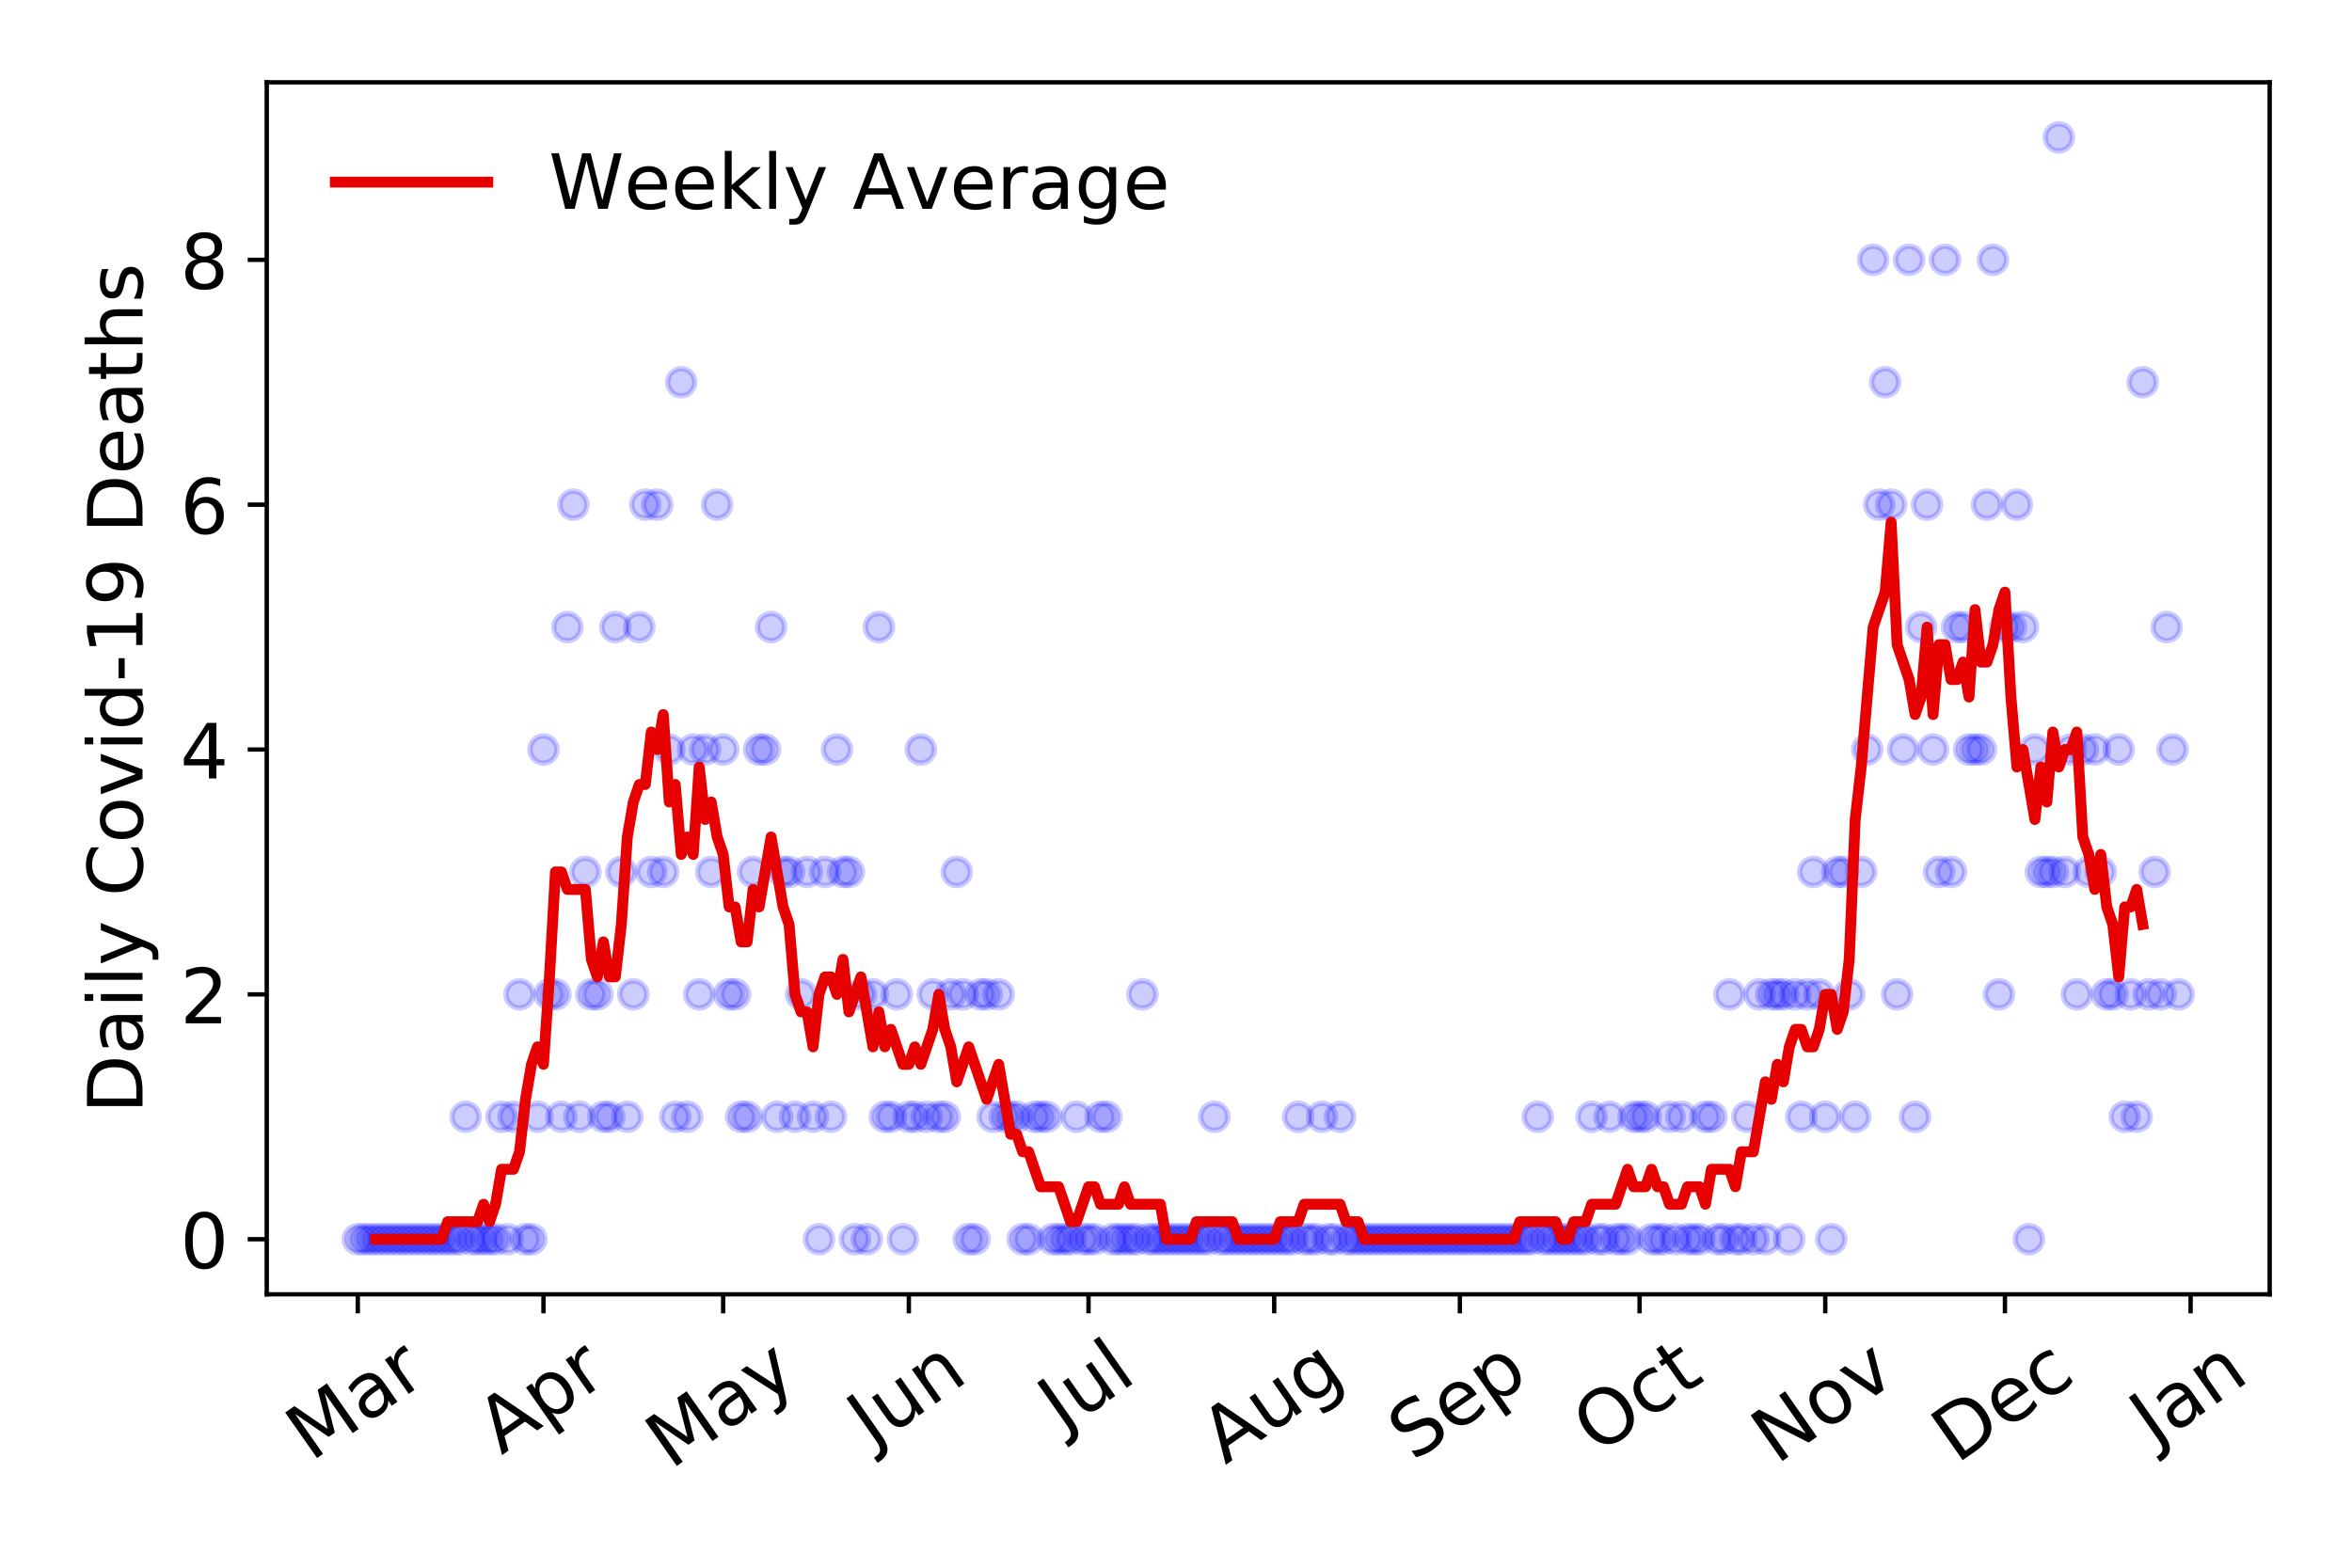 <?xml version="1.0" encoding="utf-8" standalone="no"?>
<!DOCTYPE svg PUBLIC "-//W3C//DTD SVG 1.1//EN"
  "http://www.w3.org/Graphics/SVG/1.1/DTD/svg11.dtd">
<!-- Created with matplotlib (https://matplotlib.org/) -->
<svg height="288pt" version="1.1" viewBox="0 0 432 288" width="432pt" xmlns="http://www.w3.org/2000/svg" xmlns:xlink="http://www.w3.org/1999/xlink">
 <defs>
  <style type="text/css">
*{stroke-linecap:butt;stroke-linejoin:round;}
  </style>
 </defs>
 <g id="figure_1">
  <g id="patch_1">
   <path d="M 0 288 
L 432 288 
L 432 0 
L 0 0 
z
" style="fill:#ffffff;"/>
  </g>
  <g id="axes_1">
   <g id="patch_2">
    <path d="M 48.995 237.778 
L 416.88 237.778 
L 416.88 15.12 
L 48.995 15.12 
z
" style="fill:#ffffff;"/>
   </g>
   <g id="matplotlib.axis_1">
    <g id="xtick_1">
     <g id="line2d_1">
      <defs>
       <path d="M 0 0 
L 0 3.5 
" id="m9055e99b3d" style="stroke:#000000;stroke-width:0.8;"/>
      </defs>
      <g>
       <use style="stroke:#000000;stroke-width:0.8;" x="65.717" xlink:href="#m9055e99b3d" y="237.778"/>
      </g>
     </g>
     <g id="text_1">
      <!-- Mar -->
      <defs>
       <path d="M 9.812 72.906 
L 24.516 72.906 
L 43.109 23.297 
L 61.812 72.906 
L 76.516 72.906 
L 76.516 0 
L 66.891 0 
L 66.891 64.016 
L 48.094 14.016 
L 38.188 14.016 
L 19.391 64.016 
L 19.391 0 
L 9.812 0 
z
" id="DejaVuSans-77"/>
       <path d="M 34.281 27.484 
Q 23.391 27.484 19.188 25 
Q 14.984 22.516 14.984 16.5 
Q 14.984 11.719 18.141 8.906 
Q 21.297 6.109 26.703 6.109 
Q 34.188 6.109 38.703 11.406 
Q 43.219 16.703 43.219 25.484 
L 43.219 27.484 
z
M 52.203 31.203 
L 52.203 0 
L 43.219 0 
L 43.219 8.297 
Q 40.141 3.328 35.547 0.953 
Q 30.953 -1.422 24.312 -1.422 
Q 15.922 -1.422 10.953 3.297 
Q 6 8.016 6 15.922 
Q 6 25.141 12.172 29.828 
Q 18.359 34.516 30.609 34.516 
L 43.219 34.516 
L 43.219 35.406 
Q 43.219 41.609 39.141 45 
Q 35.062 48.391 27.688 48.391 
Q 23 48.391 18.547 47.266 
Q 14.109 46.141 10.016 43.891 
L 10.016 52.203 
Q 14.938 54.109 19.578 55.047 
Q 24.219 56 28.609 56 
Q 40.484 56 46.344 49.844 
Q 52.203 43.703 52.203 31.203 
z
" id="DejaVuSans-97"/>
       <path d="M 41.109 46.297 
Q 39.594 47.172 37.812 47.578 
Q 36.031 48 33.891 48 
Q 26.266 48 22.188 43.047 
Q 18.109 38.094 18.109 28.812 
L 18.109 0 
L 9.078 0 
L 9.078 54.688 
L 18.109 54.688 
L 18.109 46.188 
Q 20.953 51.172 25.484 53.578 
Q 30.031 56 36.531 56 
Q 37.453 56 38.578 55.875 
Q 39.703 55.766 41.062 55.516 
z
" id="DejaVuSans-114"/>
      </defs>
      <g transform="translate(57.114 268.643)rotate(-35)scale(0.14 -0.14)">
       <use xlink:href="#DejaVuSans-77"/>
       <use x="86.279" xlink:href="#DejaVuSans-97"/>
       <use x="147.559" xlink:href="#DejaVuSans-114"/>
      </g>
     </g>
    </g>
    <g id="xtick_2">
     <g id="line2d_2">
      <g>
       <use style="stroke:#000000;stroke-width:0.8;" x="99.821" xlink:href="#m9055e99b3d" y="237.778"/>
      </g>
     </g>
     <g id="text_2">
      <!-- Apr -->
      <defs>
       <path d="M 34.188 63.188 
L 20.797 26.906 
L 47.609 26.906 
z
M 28.609 72.906 
L 39.797 72.906 
L 67.578 0 
L 57.328 0 
L 50.688 18.703 
L 17.828 18.703 
L 11.188 0 
L 0.781 0 
z
" id="DejaVuSans-65"/>
       <path d="M 18.109 8.203 
L 18.109 -20.797 
L 9.078 -20.797 
L 9.078 54.688 
L 18.109 54.688 
L 18.109 46.391 
Q 20.953 51.266 25.266 53.625 
Q 29.594 56 35.594 56 
Q 45.562 56 51.781 48.094 
Q 58.016 40.188 58.016 27.297 
Q 58.016 14.406 51.781 6.484 
Q 45.562 -1.422 35.594 -1.422 
Q 29.594 -1.422 25.266 0.953 
Q 20.953 3.328 18.109 8.203 
z
M 48.688 27.297 
Q 48.688 37.203 44.609 42.844 
Q 40.531 48.484 33.406 48.484 
Q 26.266 48.484 22.188 42.844 
Q 18.109 37.203 18.109 27.297 
Q 18.109 17.391 22.188 11.75 
Q 26.266 6.109 33.406 6.109 
Q 40.531 6.109 44.609 11.75 
Q 48.688 17.391 48.688 27.297 
z
" id="DejaVuSans-112"/>
      </defs>
      <g transform="translate(92.117 267.384)rotate(-35)scale(0.14 -0.14)">
       <use xlink:href="#DejaVuSans-65"/>
       <use x="68.408" xlink:href="#DejaVuSans-112"/>
       <use x="131.885" xlink:href="#DejaVuSans-114"/>
      </g>
     </g>
    </g>
    <g id="xtick_3">
     <g id="line2d_3">
      <g>
       <use style="stroke:#000000;stroke-width:0.8;" x="132.825" xlink:href="#m9055e99b3d" y="237.778"/>
      </g>
     </g>
     <g id="text_3">
      <!-- May -->
      <defs>
       <path d="M 32.172 -5.078 
Q 28.375 -14.844 24.75 -17.812 
Q 21.141 -20.797 15.094 -20.797 
L 7.906 -20.797 
L 7.906 -13.281 
L 13.188 -13.281 
Q 16.891 -13.281 18.938 -11.516 
Q 21 -9.766 23.484 -3.219 
L 25.094 0.875 
L 2.984 54.688 
L 12.5 54.688 
L 29.594 11.922 
L 46.688 54.688 
L 56.203 54.688 
z
" id="DejaVuSans-121"/>
      </defs>
      <g transform="translate(123.186 270.094)rotate(-35)scale(0.14 -0.14)">
       <use xlink:href="#DejaVuSans-77"/>
       <use x="86.279" xlink:href="#DejaVuSans-97"/>
       <use x="147.559" xlink:href="#DejaVuSans-121"/>
      </g>
     </g>
    </g>
    <g id="xtick_4">
     <g id="line2d_4">
      <g>
       <use style="stroke:#000000;stroke-width:0.8;" x="166.929" xlink:href="#m9055e99b3d" y="237.778"/>
      </g>
     </g>
     <g id="text_4">
      <!-- Jun -->
      <defs>
       <path d="M 9.812 72.906 
L 19.672 72.906 
L 19.672 5.078 
Q 19.672 -8.109 14.672 -14.062 
Q 9.672 -20.016 -1.422 -20.016 
L -5.172 -20.016 
L -5.172 -11.719 
L -2.094 -11.719 
Q 4.438 -11.719 7.125 -8.047 
Q 9.812 -4.391 9.812 5.078 
z
" id="DejaVuSans-74"/>
       <path d="M 8.5 21.578 
L 8.5 54.688 
L 17.484 54.688 
L 17.484 21.922 
Q 17.484 14.156 20.5 10.266 
Q 23.531 6.391 29.594 6.391 
Q 36.859 6.391 41.078 11.031 
Q 45.312 15.672 45.312 23.688 
L 45.312 54.688 
L 54.297 54.688 
L 54.297 0 
L 45.312 0 
L 45.312 8.406 
Q 42.047 3.422 37.719 1 
Q 33.406 -1.422 27.688 -1.422 
Q 18.266 -1.422 13.375 4.438 
Q 8.5 10.297 8.5 21.578 
z
M 31.109 56 
z
" id="DejaVuSans-117"/>
       <path d="M 54.891 33.016 
L 54.891 0 
L 45.906 0 
L 45.906 32.719 
Q 45.906 40.484 42.875 44.328 
Q 39.844 48.188 33.797 48.188 
Q 26.516 48.188 22.312 43.547 
Q 18.109 38.922 18.109 30.906 
L 18.109 0 
L 9.078 0 
L 9.078 54.688 
L 18.109 54.688 
L 18.109 46.188 
Q 21.344 51.125 25.703 53.562 
Q 30.078 56 35.797 56 
Q 45.219 56 50.047 50.172 
Q 54.891 44.344 54.891 33.016 
z
" id="DejaVuSans-110"/>
      </defs>
      <g transform="translate(160.186 266.039)rotate(-35)scale(0.14 -0.14)">
       <use xlink:href="#DejaVuSans-74"/>
       <use x="29.492" xlink:href="#DejaVuSans-117"/>
       <use x="92.871" xlink:href="#DejaVuSans-110"/>
      </g>
     </g>
    </g>
    <g id="xtick_5">
     <g id="line2d_5">
      <g>
       <use style="stroke:#000000;stroke-width:0.8;" x="199.933" xlink:href="#m9055e99b3d" y="237.778"/>
      </g>
     </g>
     <g id="text_5">
      <!-- Jul -->
      <defs>
       <path d="M 9.422 75.984 
L 18.406 75.984 
L 18.406 0 
L 9.422 0 
z
" id="DejaVuSans-108"/>
      </defs>
      <g transform="translate(195.231 263.181)rotate(-35)scale(0.14 -0.14)">
       <use xlink:href="#DejaVuSans-74"/>
       <use x="29.492" xlink:href="#DejaVuSans-117"/>
       <use x="92.871" xlink:href="#DejaVuSans-108"/>
      </g>
     </g>
    </g>
    <g id="xtick_6">
     <g id="line2d_6">
      <g>
       <use style="stroke:#000000;stroke-width:0.8;" x="234.038" xlink:href="#m9055e99b3d" y="237.778"/>
      </g>
     </g>
     <g id="text_6">
      <!-- Aug -->
      <defs>
       <path d="M 45.406 27.984 
Q 45.406 37.75 41.375 43.109 
Q 37.359 48.484 30.078 48.484 
Q 22.859 48.484 18.828 43.109 
Q 14.797 37.75 14.797 27.984 
Q 14.797 18.266 18.828 12.891 
Q 22.859 7.516 30.078 7.516 
Q 37.359 7.516 41.375 12.891 
Q 45.406 18.266 45.406 27.984 
z
M 54.391 6.781 
Q 54.391 -7.172 48.188 -13.984 
Q 42 -20.797 29.203 -20.797 
Q 24.469 -20.797 20.266 -20.094 
Q 16.062 -19.391 12.109 -17.922 
L 12.109 -9.188 
Q 16.062 -11.328 19.922 -12.344 
Q 23.781 -13.375 27.781 -13.375 
Q 36.625 -13.375 41.016 -8.766 
Q 45.406 -4.156 45.406 5.172 
L 45.406 9.625 
Q 42.625 4.781 38.281 2.391 
Q 33.938 0 27.875 0 
Q 17.828 0 11.672 7.656 
Q 5.516 15.328 5.516 27.984 
Q 5.516 40.672 11.672 48.328 
Q 17.828 56 27.875 56 
Q 33.938 56 38.281 53.609 
Q 42.625 51.219 45.406 46.391 
L 45.406 54.688 
L 54.391 54.688 
z
" id="DejaVuSans-103"/>
      </defs>
      <g transform="translate(225.057 269.172)rotate(-35)scale(0.14 -0.14)">
       <use xlink:href="#DejaVuSans-65"/>
       <use x="68.408" xlink:href="#DejaVuSans-117"/>
       <use x="131.787" xlink:href="#DejaVuSans-103"/>
      </g>
     </g>
    </g>
    <g id="xtick_7">
     <g id="line2d_7">
      <g>
       <use style="stroke:#000000;stroke-width:0.8;" x="268.142" xlink:href="#m9055e99b3d" y="237.778"/>
      </g>
     </g>
     <g id="text_7">
      <!-- Sep -->
      <defs>
       <path d="M 53.516 70.516 
L 53.516 60.891 
Q 47.906 63.578 42.922 64.891 
Q 37.938 66.219 33.297 66.219 
Q 25.25 66.219 20.875 63.094 
Q 16.5 59.969 16.5 54.203 
Q 16.5 49.359 19.406 46.891 
Q 22.312 44.438 30.422 42.922 
L 36.375 41.703 
Q 47.406 39.594 52.656 34.297 
Q 57.906 29 57.906 20.125 
Q 57.906 9.516 50.797 4.047 
Q 43.703 -1.422 29.984 -1.422 
Q 24.812 -1.422 18.969 -0.25 
Q 13.141 0.922 6.891 3.219 
L 6.891 13.375 
Q 12.891 10.016 18.656 8.297 
Q 24.422 6.594 29.984 6.594 
Q 38.422 6.594 43.016 9.906 
Q 47.609 13.234 47.609 19.391 
Q 47.609 24.75 44.312 27.781 
Q 41.016 30.812 33.5 32.328 
L 27.484 33.5 
Q 16.453 35.688 11.516 40.375 
Q 6.594 45.062 6.594 53.422 
Q 6.594 63.094 13.406 68.656 
Q 20.219 74.219 32.172 74.219 
Q 37.312 74.219 42.625 73.281 
Q 47.953 72.359 53.516 70.516 
z
" id="DejaVuSans-83"/>
       <path d="M 56.203 29.594 
L 56.203 25.203 
L 14.891 25.203 
Q 15.484 15.922 20.484 11.062 
Q 25.484 6.203 34.422 6.203 
Q 39.594 6.203 44.453 7.469 
Q 49.312 8.734 54.109 11.281 
L 54.109 2.781 
Q 49.266 0.734 44.188 -0.344 
Q 39.109 -1.422 33.891 -1.422 
Q 20.797 -1.422 13.156 6.188 
Q 5.516 13.812 5.516 26.812 
Q 5.516 40.234 12.766 48.109 
Q 20.016 56 32.328 56 
Q 43.359 56 49.781 48.891 
Q 56.203 41.797 56.203 29.594 
z
M 47.219 32.234 
Q 47.125 39.594 43.094 43.984 
Q 39.062 48.391 32.422 48.391 
Q 24.906 48.391 20.391 44.141 
Q 15.875 39.891 15.188 32.172 
z
" id="DejaVuSans-101"/>
      </defs>
      <g transform="translate(259.549 268.629)rotate(-35)scale(0.14 -0.14)">
       <use xlink:href="#DejaVuSans-83"/>
       <use x="63.477" xlink:href="#DejaVuSans-101"/>
       <use x="125" xlink:href="#DejaVuSans-112"/>
      </g>
     </g>
    </g>
    <g id="xtick_8">
     <g id="line2d_8">
      <g>
       <use style="stroke:#000000;stroke-width:0.8;" x="301.146" xlink:href="#m9055e99b3d" y="237.778"/>
      </g>
     </g>
     <g id="text_8">
      <!-- Oct -->
      <defs>
       <path d="M 39.406 66.219 
Q 28.656 66.219 22.328 58.203 
Q 16.016 50.203 16.016 36.375 
Q 16.016 22.609 22.328 14.594 
Q 28.656 6.594 39.406 6.594 
Q 50.141 6.594 56.422 14.594 
Q 62.703 22.609 62.703 36.375 
Q 62.703 50.203 56.422 58.203 
Q 50.141 66.219 39.406 66.219 
z
M 39.406 74.219 
Q 54.734 74.219 63.906 63.938 
Q 73.094 53.656 73.094 36.375 
Q 73.094 19.141 63.906 8.859 
Q 54.734 -1.422 39.406 -1.422 
Q 24.031 -1.422 14.812 8.828 
Q 5.609 19.094 5.609 36.375 
Q 5.609 53.656 14.812 63.938 
Q 24.031 74.219 39.406 74.219 
z
" id="DejaVuSans-79"/>
       <path d="M 48.781 52.594 
L 48.781 44.188 
Q 44.969 46.297 41.141 47.344 
Q 37.312 48.391 33.406 48.391 
Q 24.656 48.391 19.812 42.844 
Q 14.984 37.312 14.984 27.297 
Q 14.984 17.281 19.812 11.734 
Q 24.656 6.203 33.406 6.203 
Q 37.312 6.203 41.141 7.25 
Q 44.969 8.297 48.781 10.406 
L 48.781 2.094 
Q 45.016 0.344 40.984 -0.531 
Q 36.969 -1.422 32.422 -1.422 
Q 20.062 -1.422 12.781 6.344 
Q 5.516 14.109 5.516 27.297 
Q 5.516 40.672 12.859 48.328 
Q 20.219 56 33.016 56 
Q 37.156 56 41.109 55.141 
Q 45.062 54.297 48.781 52.594 
z
" id="DejaVuSans-99"/>
       <path d="M 18.312 70.219 
L 18.312 54.688 
L 36.812 54.688 
L 36.812 47.703 
L 18.312 47.703 
L 18.312 18.016 
Q 18.312 11.328 20.141 9.422 
Q 21.969 7.516 27.594 7.516 
L 36.812 7.516 
L 36.812 0 
L 27.594 0 
Q 17.188 0 13.234 3.875 
Q 9.281 7.766 9.281 18.016 
L 9.281 47.703 
L 2.688 47.703 
L 2.688 54.688 
L 9.281 54.688 
L 9.281 70.219 
z
" id="DejaVuSans-116"/>
      </defs>
      <g transform="translate(293.447 267.377)rotate(-35)scale(0.14 -0.14)">
       <use xlink:href="#DejaVuSans-79"/>
       <use x="78.711" xlink:href="#DejaVuSans-99"/>
       <use x="133.691" xlink:href="#DejaVuSans-116"/>
      </g>
     </g>
    </g>
    <g id="xtick_9">
     <g id="line2d_9">
      <g>
       <use style="stroke:#000000;stroke-width:0.8;" x="335.25" xlink:href="#m9055e99b3d" y="237.778"/>
      </g>
     </g>
     <g id="text_9">
      <!-- Nov -->
      <defs>
       <path d="M 9.812 72.906 
L 23.094 72.906 
L 55.422 11.922 
L 55.422 72.906 
L 64.984 72.906 
L 64.984 0 
L 51.703 0 
L 19.391 60.984 
L 19.391 0 
L 9.812 0 
z
" id="DejaVuSans-78"/>
       <path d="M 30.609 48.391 
Q 23.391 48.391 19.188 42.75 
Q 14.984 37.109 14.984 27.297 
Q 14.984 17.484 19.156 11.844 
Q 23.344 6.203 30.609 6.203 
Q 37.797 6.203 41.984 11.859 
Q 46.188 17.531 46.188 27.297 
Q 46.188 37.016 41.984 42.703 
Q 37.797 48.391 30.609 48.391 
z
M 30.609 56 
Q 42.328 56 49.016 48.375 
Q 55.719 40.766 55.719 27.297 
Q 55.719 13.875 49.016 6.219 
Q 42.328 -1.422 30.609 -1.422 
Q 18.844 -1.422 12.172 6.219 
Q 5.516 13.875 5.516 27.297 
Q 5.516 40.766 12.172 48.375 
Q 18.844 56 30.609 56 
z
" id="DejaVuSans-111"/>
       <path d="M 2.984 54.688 
L 12.5 54.688 
L 29.594 8.797 
L 46.688 54.688 
L 56.203 54.688 
L 35.688 0 
L 23.484 0 
z
" id="DejaVuSans-118"/>
      </defs>
      <g transform="translate(326.274 269.166)rotate(-35)scale(0.14 -0.14)">
       <use xlink:href="#DejaVuSans-78"/>
       <use x="74.805" xlink:href="#DejaVuSans-111"/>
       <use x="135.986" xlink:href="#DejaVuSans-118"/>
      </g>
     </g>
    </g>
    <g id="xtick_10">
     <g id="line2d_10">
      <g>
       <use style="stroke:#000000;stroke-width:0.8;" x="368.254" xlink:href="#m9055e99b3d" y="237.778"/>
      </g>
     </g>
     <g id="text_10">
      <!-- Dec -->
      <defs>
       <path d="M 19.672 64.797 
L 19.672 8.109 
L 31.594 8.109 
Q 46.688 8.109 53.688 14.938 
Q 60.688 21.781 60.688 36.531 
Q 60.688 51.172 53.688 57.984 
Q 46.688 64.797 31.594 64.797 
z
M 9.812 72.906 
L 30.078 72.906 
Q 51.266 72.906 61.172 64.094 
Q 71.094 55.281 71.094 36.531 
Q 71.094 17.672 61.125 8.828 
Q 51.172 0 30.078 0 
L 9.812 0 
z
" id="DejaVuSans-68"/>
      </defs>
      <g transform="translate(359.374 269.032)rotate(-35)scale(0.14 -0.14)">
       <use xlink:href="#DejaVuSans-68"/>
       <use x="77.002" xlink:href="#DejaVuSans-101"/>
       <use x="138.525" xlink:href="#DejaVuSans-99"/>
      </g>
     </g>
    </g>
    <g id="xtick_11">
     <g id="line2d_11">
      <g>
       <use style="stroke:#000000;stroke-width:0.8;" x="402.358" xlink:href="#m9055e99b3d" y="237.778"/>
      </g>
     </g>
     <g id="text_11">
      <!-- Jan -->
      <g transform="translate(395.735 265.871)rotate(-35)scale(0.14 -0.14)">
       <use xlink:href="#DejaVuSans-74"/>
       <use x="29.492" xlink:href="#DejaVuSans-97"/>
       <use x="90.771" xlink:href="#DejaVuSans-110"/>
      </g>
     </g>
    </g>
   </g>
   <g id="matplotlib.axis_2">
    <g id="ytick_1">
     <g id="line2d_12">
      <defs>
       <path d="M 0 0 
L -3.5 0 
" id="m2958e620e4" style="stroke:#000000;stroke-width:0.8;"/>
      </defs>
      <g>
       <use style="stroke:#000000;stroke-width:0.8;" x="48.995" xlink:href="#m2958e620e4" y="227.657"/>
      </g>
     </g>
     <g id="text_12">
      <!-- 0 -->
      <defs>
       <path d="M 31.781 66.406 
Q 24.172 66.406 20.328 58.906 
Q 16.5 51.422 16.5 36.375 
Q 16.5 21.391 20.328 13.891 
Q 24.172 6.391 31.781 6.391 
Q 39.453 6.391 43.281 13.891 
Q 47.125 21.391 47.125 36.375 
Q 47.125 51.422 43.281 58.906 
Q 39.453 66.406 31.781 66.406 
z
M 31.781 74.219 
Q 44.047 74.219 50.516 64.516 
Q 56.984 54.828 56.984 36.375 
Q 56.984 17.969 50.516 8.266 
Q 44.047 -1.422 31.781 -1.422 
Q 19.531 -1.422 13.062 8.266 
Q 6.594 17.969 6.594 36.375 
Q 6.594 54.828 13.062 64.516 
Q 19.531 74.219 31.781 74.219 
z
" id="DejaVuSans-48"/>
      </defs>
      <g transform="translate(33.087 232.976)scale(0.14 -0.14)">
       <use xlink:href="#DejaVuSans-48"/>
      </g>
     </g>
    </g>
    <g id="ytick_2">
     <g id="line2d_13">
      <g>
       <use style="stroke:#000000;stroke-width:0.8;" x="48.995" xlink:href="#m2958e620e4" y="182.676"/>
      </g>
     </g>
     <g id="text_13">
      <!-- 2 -->
      <defs>
       <path d="M 19.188 8.297 
L 53.609 8.297 
L 53.609 0 
L 7.328 0 
L 7.328 8.297 
Q 12.938 14.109 22.625 23.891 
Q 32.328 33.688 34.812 36.531 
Q 39.547 41.844 41.422 45.531 
Q 43.312 49.219 43.312 52.781 
Q 43.312 58.594 39.234 62.25 
Q 35.156 65.922 28.609 65.922 
Q 23.969 65.922 18.812 64.312 
Q 13.672 62.703 7.812 59.422 
L 7.812 69.391 
Q 13.766 71.781 18.938 73 
Q 24.125 74.219 28.422 74.219 
Q 39.75 74.219 46.484 68.547 
Q 53.219 62.891 53.219 53.422 
Q 53.219 48.922 51.531 44.891 
Q 49.859 40.875 45.406 35.406 
Q 44.188 33.984 37.641 27.219 
Q 31.109 20.453 19.188 8.297 
z
" id="DejaVuSans-50"/>
      </defs>
      <g transform="translate(33.087 187.995)scale(0.14 -0.14)">
       <use xlink:href="#DejaVuSans-50"/>
      </g>
     </g>
    </g>
    <g id="ytick_3">
     <g id="line2d_14">
      <g>
       <use style="stroke:#000000;stroke-width:0.8;" x="48.995" xlink:href="#m2958e620e4" y="137.694"/>
      </g>
     </g>
     <g id="text_14">
      <!-- 4 -->
      <defs>
       <path d="M 37.797 64.312 
L 12.891 25.391 
L 37.797 25.391 
z
M 35.203 72.906 
L 47.609 72.906 
L 47.609 25.391 
L 58.016 25.391 
L 58.016 17.188 
L 47.609 17.188 
L 47.609 0 
L 37.797 0 
L 37.797 17.188 
L 4.891 17.188 
L 4.891 26.703 
z
" id="DejaVuSans-52"/>
      </defs>
      <g transform="translate(33.087 143.013)scale(0.14 -0.14)">
       <use xlink:href="#DejaVuSans-52"/>
      </g>
     </g>
    </g>
    <g id="ytick_4">
     <g id="line2d_15">
      <g>
       <use style="stroke:#000000;stroke-width:0.8;" x="48.995" xlink:href="#m2958e620e4" y="92.713"/>
      </g>
     </g>
     <g id="text_15">
      <!-- 6 -->
      <defs>
       <path d="M 33.016 40.375 
Q 26.375 40.375 22.484 35.828 
Q 18.609 31.297 18.609 23.391 
Q 18.609 15.531 22.484 10.953 
Q 26.375 6.391 33.016 6.391 
Q 39.656 6.391 43.531 10.953 
Q 47.406 15.531 47.406 23.391 
Q 47.406 31.297 43.531 35.828 
Q 39.656 40.375 33.016 40.375 
z
M 52.594 71.297 
L 52.594 62.312 
Q 48.875 64.062 45.094 64.984 
Q 41.312 65.922 37.594 65.922 
Q 27.828 65.922 22.672 59.328 
Q 17.531 52.734 16.797 39.406 
Q 19.672 43.656 24.016 45.922 
Q 28.375 48.188 33.594 48.188 
Q 44.578 48.188 50.953 41.516 
Q 57.328 34.859 57.328 23.391 
Q 57.328 12.156 50.688 5.359 
Q 44.047 -1.422 33.016 -1.422 
Q 20.359 -1.422 13.672 8.266 
Q 6.984 17.969 6.984 36.375 
Q 6.984 53.656 15.188 63.938 
Q 23.391 74.219 37.203 74.219 
Q 40.922 74.219 44.703 73.484 
Q 48.484 72.75 52.594 71.297 
z
" id="DejaVuSans-54"/>
      </defs>
      <g transform="translate(33.087 98.032)scale(0.14 -0.14)">
       <use xlink:href="#DejaVuSans-54"/>
      </g>
     </g>
    </g>
    <g id="ytick_5">
     <g id="line2d_16">
      <g>
       <use style="stroke:#000000;stroke-width:0.8;" x="48.995" xlink:href="#m2958e620e4" y="47.732"/>
      </g>
     </g>
     <g id="text_16">
      <!-- 8 -->
      <defs>
       <path d="M 31.781 34.625 
Q 24.75 34.625 20.719 30.859 
Q 16.703 27.094 16.703 20.516 
Q 16.703 13.922 20.719 10.156 
Q 24.75 6.391 31.781 6.391 
Q 38.812 6.391 42.859 10.172 
Q 46.922 13.969 46.922 20.516 
Q 46.922 27.094 42.891 30.859 
Q 38.875 34.625 31.781 34.625 
z
M 21.922 38.812 
Q 15.578 40.375 12.031 44.719 
Q 8.5 49.078 8.5 55.328 
Q 8.5 64.062 14.719 69.141 
Q 20.953 74.219 31.781 74.219 
Q 42.672 74.219 48.875 69.141 
Q 55.078 64.062 55.078 55.328 
Q 55.078 49.078 51.531 44.719 
Q 48 40.375 41.703 38.812 
Q 48.828 37.156 52.797 32.312 
Q 56.781 27.484 56.781 20.516 
Q 56.781 9.906 50.312 4.234 
Q 43.844 -1.422 31.781 -1.422 
Q 19.734 -1.422 13.25 4.234 
Q 6.781 9.906 6.781 20.516 
Q 6.781 27.484 10.781 32.312 
Q 14.797 37.156 21.922 38.812 
z
M 18.312 54.391 
Q 18.312 48.734 21.844 45.562 
Q 25.391 42.391 31.781 42.391 
Q 38.141 42.391 41.719 45.562 
Q 45.312 48.734 45.312 54.391 
Q 45.312 60.062 41.719 63.234 
Q 38.141 66.406 31.781 66.406 
Q 25.391 66.406 21.844 63.234 
Q 18.312 60.062 18.312 54.391 
z
" id="DejaVuSans-56"/>
      </defs>
      <g transform="translate(33.087 53.05)scale(0.14 -0.14)">
       <use xlink:href="#DejaVuSans-56"/>
      </g>
     </g>
    </g>
    <g id="text_17">
     <!-- Daily Covid-19 Deaths -->
     <defs>
      <path d="M 9.422 54.688 
L 18.406 54.688 
L 18.406 0 
L 9.422 0 
z
M 9.422 75.984 
L 18.406 75.984 
L 18.406 64.594 
L 9.422 64.594 
z
" id="DejaVuSans-105"/>
      <path id="DejaVuSans-32"/>
      <path d="M 64.406 67.281 
L 64.406 56.891 
Q 59.422 61.531 53.781 63.812 
Q 48.141 66.109 41.797 66.109 
Q 29.297 66.109 22.656 58.469 
Q 16.016 50.828 16.016 36.375 
Q 16.016 21.969 22.656 14.328 
Q 29.297 6.688 41.797 6.688 
Q 48.141 6.688 53.781 8.984 
Q 59.422 11.281 64.406 15.922 
L 64.406 5.609 
Q 59.234 2.094 53.438 0.328 
Q 47.656 -1.422 41.219 -1.422 
Q 24.656 -1.422 15.125 8.703 
Q 5.609 18.844 5.609 36.375 
Q 5.609 53.953 15.125 64.078 
Q 24.656 74.219 41.219 74.219 
Q 47.75 74.219 53.531 72.484 
Q 59.328 70.75 64.406 67.281 
z
" id="DejaVuSans-67"/>
      <path d="M 45.406 46.391 
L 45.406 75.984 
L 54.391 75.984 
L 54.391 0 
L 45.406 0 
L 45.406 8.203 
Q 42.578 3.328 38.25 0.953 
Q 33.938 -1.422 27.875 -1.422 
Q 17.969 -1.422 11.734 6.484 
Q 5.516 14.406 5.516 27.297 
Q 5.516 40.188 11.734 48.094 
Q 17.969 56 27.875 56 
Q 33.938 56 38.25 53.625 
Q 42.578 51.266 45.406 46.391 
z
M 14.797 27.297 
Q 14.797 17.391 18.875 11.75 
Q 22.953 6.109 30.078 6.109 
Q 37.203 6.109 41.297 11.75 
Q 45.406 17.391 45.406 27.297 
Q 45.406 37.203 41.297 42.844 
Q 37.203 48.484 30.078 48.484 
Q 22.953 48.484 18.875 42.844 
Q 14.797 37.203 14.797 27.297 
z
" id="DejaVuSans-100"/>
      <path d="M 4.891 31.391 
L 31.203 31.391 
L 31.203 23.391 
L 4.891 23.391 
z
" id="DejaVuSans-45"/>
      <path d="M 12.406 8.297 
L 28.516 8.297 
L 28.516 63.922 
L 10.984 60.406 
L 10.984 69.391 
L 28.422 72.906 
L 38.281 72.906 
L 38.281 8.297 
L 54.391 8.297 
L 54.391 0 
L 12.406 0 
z
" id="DejaVuSans-49"/>
      <path d="M 10.984 1.516 
L 10.984 10.5 
Q 14.703 8.734 18.5 7.812 
Q 22.312 6.891 25.984 6.891 
Q 35.75 6.891 40.891 13.453 
Q 46.047 20.016 46.781 33.406 
Q 43.953 29.203 39.594 26.953 
Q 35.25 24.703 29.984 24.703 
Q 19.047 24.703 12.672 31.312 
Q 6.297 37.938 6.297 49.422 
Q 6.297 60.641 12.938 67.422 
Q 19.578 74.219 30.609 74.219 
Q 43.266 74.219 49.922 64.516 
Q 56.594 54.828 56.594 36.375 
Q 56.594 19.141 48.406 8.859 
Q 40.234 -1.422 26.422 -1.422 
Q 22.703 -1.422 18.891 -0.688 
Q 15.094 0.047 10.984 1.516 
z
M 30.609 32.422 
Q 37.25 32.422 41.125 36.953 
Q 45.016 41.5 45.016 49.422 
Q 45.016 57.281 41.125 61.844 
Q 37.25 66.406 30.609 66.406 
Q 23.969 66.406 20.094 61.844 
Q 16.219 57.281 16.219 49.422 
Q 16.219 41.5 20.094 36.953 
Q 23.969 32.422 30.609 32.422 
z
" id="DejaVuSans-57"/>
      <path d="M 54.891 33.016 
L 54.891 0 
L 45.906 0 
L 45.906 32.719 
Q 45.906 40.484 42.875 44.328 
Q 39.844 48.188 33.797 48.188 
Q 26.516 48.188 22.312 43.547 
Q 18.109 38.922 18.109 30.906 
L 18.109 0 
L 9.078 0 
L 9.078 75.984 
L 18.109 75.984 
L 18.109 46.188 
Q 21.344 51.125 25.703 53.562 
Q 30.078 56 35.797 56 
Q 45.219 56 50.047 50.172 
Q 54.891 44.344 54.891 33.016 
z
" id="DejaVuSans-104"/>
      <path d="M 44.281 53.078 
L 44.281 44.578 
Q 40.484 46.531 36.375 47.5 
Q 32.281 48.484 27.875 48.484 
Q 21.188 48.484 17.844 46.438 
Q 14.5 44.391 14.5 40.281 
Q 14.5 37.156 16.891 35.375 
Q 19.281 33.594 26.516 31.984 
L 29.594 31.297 
Q 39.156 29.25 43.188 25.516 
Q 47.219 21.781 47.219 15.094 
Q 47.219 7.469 41.188 3.016 
Q 35.156 -1.422 24.609 -1.422 
Q 20.219 -1.422 15.453 -0.562 
Q 10.688 0.297 5.422 2 
L 5.422 11.281 
Q 10.406 8.688 15.234 7.391 
Q 20.062 6.109 24.812 6.109 
Q 31.156 6.109 34.562 8.281 
Q 37.984 10.453 37.984 14.406 
Q 37.984 18.062 35.516 20.016 
Q 33.062 21.969 24.703 23.781 
L 21.578 24.516 
Q 13.234 26.266 9.516 29.906 
Q 5.812 33.547 5.812 39.891 
Q 5.812 47.609 11.281 51.797 
Q 16.75 56 26.812 56 
Q 31.781 56 36.172 55.266 
Q 40.578 54.547 44.281 53.078 
z
" id="DejaVuSans-115"/>
     </defs>
     <g transform="translate(26.176 204.56)rotate(-90)scale(0.14 -0.14)">
      <use xlink:href="#DejaVuSans-68"/>
      <use x="77.002" xlink:href="#DejaVuSans-97"/>
      <use x="138.281" xlink:href="#DejaVuSans-105"/>
      <use x="166.064" xlink:href="#DejaVuSans-108"/>
      <use x="193.848" xlink:href="#DejaVuSans-121"/>
      <use x="253.027" xlink:href="#DejaVuSans-32"/>
      <use x="284.814" xlink:href="#DejaVuSans-67"/>
      <use x="354.639" xlink:href="#DejaVuSans-111"/>
      <use x="415.82" xlink:href="#DejaVuSans-118"/>
      <use x="475" xlink:href="#DejaVuSans-105"/>
      <use x="502.783" xlink:href="#DejaVuSans-100"/>
      <use x="566.26" xlink:href="#DejaVuSans-45"/>
      <use x="602.344" xlink:href="#DejaVuSans-49"/>
      <use x="665.967" xlink:href="#DejaVuSans-57"/>
      <use x="729.59" xlink:href="#DejaVuSans-32"/>
      <use x="761.377" xlink:href="#DejaVuSans-68"/>
      <use x="838.379" xlink:href="#DejaVuSans-101"/>
      <use x="899.902" xlink:href="#DejaVuSans-97"/>
      <use x="961.182" xlink:href="#DejaVuSans-116"/>
      <use x="1000.391" xlink:href="#DejaVuSans-104"/>
      <use x="1063.77" xlink:href="#DejaVuSans-115"/>
     </g>
    </g>
   </g>
   <g id="line2d_17">
    <defs>
     <path d="M 0 2.5 
C 0.663 2.5 1.299 2.237 1.768 1.768 
C 2.237 1.299 2.5 0.663 2.5 0 
C 2.5 -0.663 2.237 -1.299 1.768 -1.768 
C 1.299 -2.237 0.663 -2.5 0 -2.5 
C -0.663 -2.5 -1.299 -2.237 -1.768 -1.768 
C -2.237 -1.299 -2.5 -0.663 -2.5 0 
C -2.5 0.663 -2.237 1.299 -1.768 1.768 
C -1.299 2.237 -0.663 2.5 0 2.5 
z
" id="m21c612aef5" style="stroke:#0000ff;stroke-opacity:0.2;"/>
    </defs>
    <g clip-path="url(#pb468fe0527)">
     <use style="fill:#0000ff;fill-opacity:0.2;stroke:#0000ff;stroke-opacity:0.2;" x="65.717" xlink:href="#m21c612aef5" y="227.657"/>
     <use style="fill:#0000ff;fill-opacity:0.2;stroke:#0000ff;stroke-opacity:0.2;" x="66.817" xlink:href="#m21c612aef5" y="227.657"/>
     <use style="fill:#0000ff;fill-opacity:0.2;stroke:#0000ff;stroke-opacity:0.2;" x="67.917" xlink:href="#m21c612aef5" y="227.657"/>
     <use style="fill:#0000ff;fill-opacity:0.2;stroke:#0000ff;stroke-opacity:0.2;" x="69.017" xlink:href="#m21c612aef5" y="227.657"/>
     <use style="fill:#0000ff;fill-opacity:0.2;stroke:#0000ff;stroke-opacity:0.2;" x="70.118" xlink:href="#m21c612aef5" y="227.657"/>
     <use style="fill:#0000ff;fill-opacity:0.2;stroke:#0000ff;stroke-opacity:0.2;" x="71.218" xlink:href="#m21c612aef5" y="227.657"/>
     <use style="fill:#0000ff;fill-opacity:0.2;stroke:#0000ff;stroke-opacity:0.2;" x="72.318" xlink:href="#m21c612aef5" y="227.657"/>
     <use style="fill:#0000ff;fill-opacity:0.2;stroke:#0000ff;stroke-opacity:0.2;" x="73.418" xlink:href="#m21c612aef5" y="227.657"/>
     <use style="fill:#0000ff;fill-opacity:0.2;stroke:#0000ff;stroke-opacity:0.2;" x="74.518" xlink:href="#m21c612aef5" y="227.657"/>
     <use style="fill:#0000ff;fill-opacity:0.2;stroke:#0000ff;stroke-opacity:0.2;" x="75.618" xlink:href="#m21c612aef5" y="227.657"/>
     <use style="fill:#0000ff;fill-opacity:0.2;stroke:#0000ff;stroke-opacity:0.2;" x="76.718" xlink:href="#m21c612aef5" y="227.657"/>
     <use style="fill:#0000ff;fill-opacity:0.2;stroke:#0000ff;stroke-opacity:0.2;" x="77.819" xlink:href="#m21c612aef5" y="227.657"/>
     <use style="fill:#0000ff;fill-opacity:0.2;stroke:#0000ff;stroke-opacity:0.2;" x="78.919" xlink:href="#m21c612aef5" y="227.657"/>
     <use style="fill:#0000ff;fill-opacity:0.2;stroke:#0000ff;stroke-opacity:0.2;" x="80.019" xlink:href="#m21c612aef5" y="227.657"/>
     <use style="fill:#0000ff;fill-opacity:0.2;stroke:#0000ff;stroke-opacity:0.2;" x="81.119" xlink:href="#m21c612aef5" y="227.657"/>
     <use style="fill:#0000ff;fill-opacity:0.2;stroke:#0000ff;stroke-opacity:0.2;" x="82.219" xlink:href="#m21c612aef5" y="227.657"/>
     <use style="fill:#0000ff;fill-opacity:0.2;stroke:#0000ff;stroke-opacity:0.2;" x="83.319" xlink:href="#m21c612aef5" y="227.657"/>
     <use style="fill:#0000ff;fill-opacity:0.2;stroke:#0000ff;stroke-opacity:0.2;" x="84.419" xlink:href="#m21c612aef5" y="227.657"/>
     <use style="fill:#0000ff;fill-opacity:0.2;stroke:#0000ff;stroke-opacity:0.2;" x="85.519" xlink:href="#m21c612aef5" y="205.167"/>
     <use style="fill:#0000ff;fill-opacity:0.2;stroke:#0000ff;stroke-opacity:0.2;" x="86.62" xlink:href="#m21c612aef5" y="227.657"/>
     <use style="fill:#0000ff;fill-opacity:0.2;stroke:#0000ff;stroke-opacity:0.2;" x="87.72" xlink:href="#m21c612aef5" y="227.657"/>
     <use style="fill:#0000ff;fill-opacity:0.2;stroke:#0000ff;stroke-opacity:0.2;" x="88.82" xlink:href="#m21c612aef5" y="227.657"/>
     <use style="fill:#0000ff;fill-opacity:0.2;stroke:#0000ff;stroke-opacity:0.2;" x="89.92" xlink:href="#m21c612aef5" y="227.657"/>
     <use style="fill:#0000ff;fill-opacity:0.2;stroke:#0000ff;stroke-opacity:0.2;" x="91.02" xlink:href="#m21c612aef5" y="227.657"/>
     <use style="fill:#0000ff;fill-opacity:0.2;stroke:#0000ff;stroke-opacity:0.2;" x="92.12" xlink:href="#m21c612aef5" y="205.167"/>
     <use style="fill:#0000ff;fill-opacity:0.2;stroke:#0000ff;stroke-opacity:0.2;" x="93.22" xlink:href="#m21c612aef5" y="227.657"/>
     <use style="fill:#0000ff;fill-opacity:0.2;stroke:#0000ff;stroke-opacity:0.2;" x="94.321" xlink:href="#m21c612aef5" y="205.167"/>
     <use style="fill:#0000ff;fill-opacity:0.2;stroke:#0000ff;stroke-opacity:0.2;" x="95.421" xlink:href="#m21c612aef5" y="182.676"/>
     <use style="fill:#0000ff;fill-opacity:0.2;stroke:#0000ff;stroke-opacity:0.2;" x="96.521" xlink:href="#m21c612aef5" y="227.657"/>
     <use style="fill:#0000ff;fill-opacity:0.2;stroke:#0000ff;stroke-opacity:0.2;" x="97.621" xlink:href="#m21c612aef5" y="227.657"/>
     <use style="fill:#0000ff;fill-opacity:0.2;stroke:#0000ff;stroke-opacity:0.2;" x="98.721" xlink:href="#m21c612aef5" y="205.167"/>
     <use style="fill:#0000ff;fill-opacity:0.2;stroke:#0000ff;stroke-opacity:0.2;" x="99.821" xlink:href="#m21c612aef5" y="137.694"/>
     <use style="fill:#0000ff;fill-opacity:0.2;stroke:#0000ff;stroke-opacity:0.2;" x="100.921" xlink:href="#m21c612aef5" y="182.676"/>
     <use style="fill:#0000ff;fill-opacity:0.2;stroke:#0000ff;stroke-opacity:0.2;" x="102.021" xlink:href="#m21c612aef5" y="182.676"/>
     <use style="fill:#0000ff;fill-opacity:0.2;stroke:#0000ff;stroke-opacity:0.2;" x="103.122" xlink:href="#m21c612aef5" y="205.167"/>
     <use style="fill:#0000ff;fill-opacity:0.2;stroke:#0000ff;stroke-opacity:0.2;" x="104.222" xlink:href="#m21c612aef5" y="115.204"/>
     <use style="fill:#0000ff;fill-opacity:0.2;stroke:#0000ff;stroke-opacity:0.2;" x="105.322" xlink:href="#m21c612aef5" y="92.713"/>
     <use style="fill:#0000ff;fill-opacity:0.2;stroke:#0000ff;stroke-opacity:0.2;" x="106.422" xlink:href="#m21c612aef5" y="205.167"/>
     <use style="fill:#0000ff;fill-opacity:0.2;stroke:#0000ff;stroke-opacity:0.2;" x="107.522" xlink:href="#m21c612aef5" y="160.185"/>
     <use style="fill:#0000ff;fill-opacity:0.2;stroke:#0000ff;stroke-opacity:0.2;" x="108.622" xlink:href="#m21c612aef5" y="182.676"/>
     <use style="fill:#0000ff;fill-opacity:0.2;stroke:#0000ff;stroke-opacity:0.2;" x="109.722" xlink:href="#m21c612aef5" y="182.676"/>
     <use style="fill:#0000ff;fill-opacity:0.2;stroke:#0000ff;stroke-opacity:0.2;" x="110.823" xlink:href="#m21c612aef5" y="205.167"/>
     <use style="fill:#0000ff;fill-opacity:0.2;stroke:#0000ff;stroke-opacity:0.2;" x="111.923" xlink:href="#m21c612aef5" y="205.167"/>
     <use style="fill:#0000ff;fill-opacity:0.2;stroke:#0000ff;stroke-opacity:0.2;" x="113.023" xlink:href="#m21c612aef5" y="115.204"/>
     <use style="fill:#0000ff;fill-opacity:0.2;stroke:#0000ff;stroke-opacity:0.2;" x="114.123" xlink:href="#m21c612aef5" y="160.185"/>
     <use style="fill:#0000ff;fill-opacity:0.2;stroke:#0000ff;stroke-opacity:0.2;" x="115.223" xlink:href="#m21c612aef5" y="205.167"/>
     <use style="fill:#0000ff;fill-opacity:0.2;stroke:#0000ff;stroke-opacity:0.2;" x="116.323" xlink:href="#m21c612aef5" y="182.676"/>
     <use style="fill:#0000ff;fill-opacity:0.2;stroke:#0000ff;stroke-opacity:0.2;" x="117.423" xlink:href="#m21c612aef5" y="115.204"/>
     <use style="fill:#0000ff;fill-opacity:0.2;stroke:#0000ff;stroke-opacity:0.2;" x="118.524" xlink:href="#m21c612aef5" y="92.713"/>
     <use style="fill:#0000ff;fill-opacity:0.2;stroke:#0000ff;stroke-opacity:0.2;" x="119.624" xlink:href="#m21c612aef5" y="160.185"/>
     <use style="fill:#0000ff;fill-opacity:0.2;stroke:#0000ff;stroke-opacity:0.2;" x="120.724" xlink:href="#m21c612aef5" y="92.713"/>
     <use style="fill:#0000ff;fill-opacity:0.2;stroke:#0000ff;stroke-opacity:0.2;" x="121.824" xlink:href="#m21c612aef5" y="160.185"/>
     <use style="fill:#0000ff;fill-opacity:0.2;stroke:#0000ff;stroke-opacity:0.2;" x="122.924" xlink:href="#m21c612aef5" y="137.694"/>
     <use style="fill:#0000ff;fill-opacity:0.2;stroke:#0000ff;stroke-opacity:0.2;" x="124.024" xlink:href="#m21c612aef5" y="205.167"/>
     <use style="fill:#0000ff;fill-opacity:0.2;stroke:#0000ff;stroke-opacity:0.2;" x="125.124" xlink:href="#m21c612aef5" y="70.222"/>
     <use style="fill:#0000ff;fill-opacity:0.2;stroke:#0000ff;stroke-opacity:0.2;" x="126.224" xlink:href="#m21c612aef5" y="205.167"/>
     <use style="fill:#0000ff;fill-opacity:0.2;stroke:#0000ff;stroke-opacity:0.2;" x="127.325" xlink:href="#m21c612aef5" y="137.694"/>
     <use style="fill:#0000ff;fill-opacity:0.2;stroke:#0000ff;stroke-opacity:0.2;" x="128.425" xlink:href="#m21c612aef5" y="182.676"/>
     <use style="fill:#0000ff;fill-opacity:0.2;stroke:#0000ff;stroke-opacity:0.2;" x="129.525" xlink:href="#m21c612aef5" y="137.694"/>
     <use style="fill:#0000ff;fill-opacity:0.2;stroke:#0000ff;stroke-opacity:0.2;" x="130.625" xlink:href="#m21c612aef5" y="160.185"/>
     <use style="fill:#0000ff;fill-opacity:0.2;stroke:#0000ff;stroke-opacity:0.2;" x="131.725" xlink:href="#m21c612aef5" y="92.713"/>
     <use style="fill:#0000ff;fill-opacity:0.2;stroke:#0000ff;stroke-opacity:0.2;" x="132.825" xlink:href="#m21c612aef5" y="137.694"/>
     <use style="fill:#0000ff;fill-opacity:0.2;stroke:#0000ff;stroke-opacity:0.2;" x="133.925" xlink:href="#m21c612aef5" y="182.676"/>
     <use style="fill:#0000ff;fill-opacity:0.2;stroke:#0000ff;stroke-opacity:0.2;" x="135.026" xlink:href="#m21c612aef5" y="182.676"/>
     <use style="fill:#0000ff;fill-opacity:0.2;stroke:#0000ff;stroke-opacity:0.2;" x="136.126" xlink:href="#m21c612aef5" y="205.167"/>
     <use style="fill:#0000ff;fill-opacity:0.2;stroke:#0000ff;stroke-opacity:0.2;" x="137.226" xlink:href="#m21c612aef5" y="205.167"/>
     <use style="fill:#0000ff;fill-opacity:0.2;stroke:#0000ff;stroke-opacity:0.2;" x="138.326" xlink:href="#m21c612aef5" y="160.185"/>
     <use style="fill:#0000ff;fill-opacity:0.2;stroke:#0000ff;stroke-opacity:0.2;" x="139.426" xlink:href="#m21c612aef5" y="137.694"/>
     <use style="fill:#0000ff;fill-opacity:0.2;stroke:#0000ff;stroke-opacity:0.2;" x="140.526" xlink:href="#m21c612aef5" y="137.694"/>
     <use style="fill:#0000ff;fill-opacity:0.2;stroke:#0000ff;stroke-opacity:0.2;" x="141.626" xlink:href="#m21c612aef5" y="115.204"/>
     <use style="fill:#0000ff;fill-opacity:0.2;stroke:#0000ff;stroke-opacity:0.2;" x="142.726" xlink:href="#m21c612aef5" y="205.167"/>
     <use style="fill:#0000ff;fill-opacity:0.2;stroke:#0000ff;stroke-opacity:0.2;" x="143.827" xlink:href="#m21c612aef5" y="160.185"/>
     <use style="fill:#0000ff;fill-opacity:0.2;stroke:#0000ff;stroke-opacity:0.2;" x="144.927" xlink:href="#m21c612aef5" y="160.185"/>
     <use style="fill:#0000ff;fill-opacity:0.2;stroke:#0000ff;stroke-opacity:0.2;" x="146.027" xlink:href="#m21c612aef5" y="205.167"/>
     <use style="fill:#0000ff;fill-opacity:0.2;stroke:#0000ff;stroke-opacity:0.2;" x="147.127" xlink:href="#m21c612aef5" y="182.676"/>
     <use style="fill:#0000ff;fill-opacity:0.2;stroke:#0000ff;stroke-opacity:0.2;" x="148.227" xlink:href="#m21c612aef5" y="160.185"/>
     <use style="fill:#0000ff;fill-opacity:0.2;stroke:#0000ff;stroke-opacity:0.2;" x="149.327" xlink:href="#m21c612aef5" y="205.167"/>
     <use style="fill:#0000ff;fill-opacity:0.2;stroke:#0000ff;stroke-opacity:0.2;" x="150.427" xlink:href="#m21c612aef5" y="227.657"/>
     <use style="fill:#0000ff;fill-opacity:0.2;stroke:#0000ff;stroke-opacity:0.2;" x="151.528" xlink:href="#m21c612aef5" y="160.185"/>
     <use style="fill:#0000ff;fill-opacity:0.2;stroke:#0000ff;stroke-opacity:0.2;" x="152.628" xlink:href="#m21c612aef5" y="205.167"/>
     <use style="fill:#0000ff;fill-opacity:0.2;stroke:#0000ff;stroke-opacity:0.2;" x="153.728" xlink:href="#m21c612aef5" y="137.694"/>
     <use style="fill:#0000ff;fill-opacity:0.2;stroke:#0000ff;stroke-opacity:0.2;" x="154.828" xlink:href="#m21c612aef5" y="160.185"/>
     <use style="fill:#0000ff;fill-opacity:0.2;stroke:#0000ff;stroke-opacity:0.2;" x="155.928" xlink:href="#m21c612aef5" y="160.185"/>
     <use style="fill:#0000ff;fill-opacity:0.2;stroke:#0000ff;stroke-opacity:0.2;" x="157.028" xlink:href="#m21c612aef5" y="227.657"/>
     <use style="fill:#0000ff;fill-opacity:0.2;stroke:#0000ff;stroke-opacity:0.2;" x="158.128" xlink:href="#m21c612aef5" y="182.676"/>
     <use style="fill:#0000ff;fill-opacity:0.2;stroke:#0000ff;stroke-opacity:0.2;" x="159.228" xlink:href="#m21c612aef5" y="227.657"/>
     <use style="fill:#0000ff;fill-opacity:0.2;stroke:#0000ff;stroke-opacity:0.2;" x="160.329" xlink:href="#m21c612aef5" y="182.676"/>
     <use style="fill:#0000ff;fill-opacity:0.2;stroke:#0000ff;stroke-opacity:0.2;" x="161.429" xlink:href="#m21c612aef5" y="115.204"/>
     <use style="fill:#0000ff;fill-opacity:0.2;stroke:#0000ff;stroke-opacity:0.2;" x="162.529" xlink:href="#m21c612aef5" y="205.167"/>
     <use style="fill:#0000ff;fill-opacity:0.2;stroke:#0000ff;stroke-opacity:0.2;" x="163.629" xlink:href="#m21c612aef5" y="205.167"/>
     <use style="fill:#0000ff;fill-opacity:0.2;stroke:#0000ff;stroke-opacity:0.2;" x="164.729" xlink:href="#m21c612aef5" y="182.676"/>
     <use style="fill:#0000ff;fill-opacity:0.2;stroke:#0000ff;stroke-opacity:0.2;" x="165.829" xlink:href="#m21c612aef5" y="227.657"/>
     <use style="fill:#0000ff;fill-opacity:0.2;stroke:#0000ff;stroke-opacity:0.2;" x="166.929" xlink:href="#m21c612aef5" y="205.167"/>
     <use style="fill:#0000ff;fill-opacity:0.2;stroke:#0000ff;stroke-opacity:0.2;" x="168.03" xlink:href="#m21c612aef5" y="205.167"/>
     <use style="fill:#0000ff;fill-opacity:0.2;stroke:#0000ff;stroke-opacity:0.2;" x="169.13" xlink:href="#m21c612aef5" y="137.694"/>
     <use style="fill:#0000ff;fill-opacity:0.2;stroke:#0000ff;stroke-opacity:0.2;" x="170.23" xlink:href="#m21c612aef5" y="205.167"/>
     <use style="fill:#0000ff;fill-opacity:0.2;stroke:#0000ff;stroke-opacity:0.2;" x="171.33" xlink:href="#m21c612aef5" y="182.676"/>
     <use style="fill:#0000ff;fill-opacity:0.2;stroke:#0000ff;stroke-opacity:0.2;" x="172.43" xlink:href="#m21c612aef5" y="205.167"/>
     <use style="fill:#0000ff;fill-opacity:0.2;stroke:#0000ff;stroke-opacity:0.2;" x="173.53" xlink:href="#m21c612aef5" y="205.167"/>
     <use style="fill:#0000ff;fill-opacity:0.2;stroke:#0000ff;stroke-opacity:0.2;" x="174.63" xlink:href="#m21c612aef5" y="182.676"/>
     <use style="fill:#0000ff;fill-opacity:0.2;stroke:#0000ff;stroke-opacity:0.2;" x="175.731" xlink:href="#m21c612aef5" y="160.185"/>
     <use style="fill:#0000ff;fill-opacity:0.2;stroke:#0000ff;stroke-opacity:0.2;" x="176.831" xlink:href="#m21c612aef5" y="182.676"/>
     <use style="fill:#0000ff;fill-opacity:0.2;stroke:#0000ff;stroke-opacity:0.2;" x="177.931" xlink:href="#m21c612aef5" y="227.657"/>
     <use style="fill:#0000ff;fill-opacity:0.2;stroke:#0000ff;stroke-opacity:0.2;" x="179.031" xlink:href="#m21c612aef5" y="227.657"/>
     <use style="fill:#0000ff;fill-opacity:0.2;stroke:#0000ff;stroke-opacity:0.2;" x="180.131" xlink:href="#m21c612aef5" y="182.676"/>
     <use style="fill:#0000ff;fill-opacity:0.2;stroke:#0000ff;stroke-opacity:0.2;" x="181.231" xlink:href="#m21c612aef5" y="182.676"/>
     <use style="fill:#0000ff;fill-opacity:0.2;stroke:#0000ff;stroke-opacity:0.2;" x="182.331" xlink:href="#m21c612aef5" y="205.167"/>
     <use style="fill:#0000ff;fill-opacity:0.2;stroke:#0000ff;stroke-opacity:0.2;" x="183.431" xlink:href="#m21c612aef5" y="182.676"/>
     <use style="fill:#0000ff;fill-opacity:0.2;stroke:#0000ff;stroke-opacity:0.2;" x="184.532" xlink:href="#m21c612aef5" y="205.167"/>
     <use style="fill:#0000ff;fill-opacity:0.2;stroke:#0000ff;stroke-opacity:0.2;" x="185.632" xlink:href="#m21c612aef5" y="205.167"/>
     <use style="fill:#0000ff;fill-opacity:0.2;stroke:#0000ff;stroke-opacity:0.2;" x="186.732" xlink:href="#m21c612aef5" y="205.167"/>
     <use style="fill:#0000ff;fill-opacity:0.2;stroke:#0000ff;stroke-opacity:0.2;" x="187.832" xlink:href="#m21c612aef5" y="227.657"/>
     <use style="fill:#0000ff;fill-opacity:0.2;stroke:#0000ff;stroke-opacity:0.2;" x="188.932" xlink:href="#m21c612aef5" y="227.657"/>
     <use style="fill:#0000ff;fill-opacity:0.2;stroke:#0000ff;stroke-opacity:0.2;" x="190.032" xlink:href="#m21c612aef5" y="205.167"/>
     <use style="fill:#0000ff;fill-opacity:0.2;stroke:#0000ff;stroke-opacity:0.2;" x="191.132" xlink:href="#m21c612aef5" y="205.167"/>
     <use style="fill:#0000ff;fill-opacity:0.2;stroke:#0000ff;stroke-opacity:0.2;" x="192.233" xlink:href="#m21c612aef5" y="205.167"/>
     <use style="fill:#0000ff;fill-opacity:0.2;stroke:#0000ff;stroke-opacity:0.2;" x="193.333" xlink:href="#m21c612aef5" y="227.657"/>
     <use style="fill:#0000ff;fill-opacity:0.2;stroke:#0000ff;stroke-opacity:0.2;" x="194.433" xlink:href="#m21c612aef5" y="227.657"/>
     <use style="fill:#0000ff;fill-opacity:0.2;stroke:#0000ff;stroke-opacity:0.2;" x="195.533" xlink:href="#m21c612aef5" y="227.657"/>
     <use style="fill:#0000ff;fill-opacity:0.2;stroke:#0000ff;stroke-opacity:0.2;" x="196.633" xlink:href="#m21c612aef5" y="227.657"/>
     <use style="fill:#0000ff;fill-opacity:0.2;stroke:#0000ff;stroke-opacity:0.2;" x="197.733" xlink:href="#m21c612aef5" y="205.167"/>
     <use style="fill:#0000ff;fill-opacity:0.2;stroke:#0000ff;stroke-opacity:0.2;" x="198.833" xlink:href="#m21c612aef5" y="227.657"/>
     <use style="fill:#0000ff;fill-opacity:0.2;stroke:#0000ff;stroke-opacity:0.2;" x="199.933" xlink:href="#m21c612aef5" y="227.657"/>
     <use style="fill:#0000ff;fill-opacity:0.2;stroke:#0000ff;stroke-opacity:0.2;" x="201.034" xlink:href="#m21c612aef5" y="227.657"/>
     <use style="fill:#0000ff;fill-opacity:0.2;stroke:#0000ff;stroke-opacity:0.2;" x="202.134" xlink:href="#m21c612aef5" y="205.167"/>
     <use style="fill:#0000ff;fill-opacity:0.2;stroke:#0000ff;stroke-opacity:0.2;" x="203.234" xlink:href="#m21c612aef5" y="205.167"/>
     <use style="fill:#0000ff;fill-opacity:0.2;stroke:#0000ff;stroke-opacity:0.2;" x="204.334" xlink:href="#m21c612aef5" y="227.657"/>
     <use style="fill:#0000ff;fill-opacity:0.2;stroke:#0000ff;stroke-opacity:0.2;" x="205.434" xlink:href="#m21c612aef5" y="227.657"/>
     <use style="fill:#0000ff;fill-opacity:0.2;stroke:#0000ff;stroke-opacity:0.2;" x="206.534" xlink:href="#m21c612aef5" y="227.657"/>
     <use style="fill:#0000ff;fill-opacity:0.2;stroke:#0000ff;stroke-opacity:0.2;" x="207.634" xlink:href="#m21c612aef5" y="227.657"/>
     <use style="fill:#0000ff;fill-opacity:0.2;stroke:#0000ff;stroke-opacity:0.2;" x="208.735" xlink:href="#m21c612aef5" y="227.657"/>
     <use style="fill:#0000ff;fill-opacity:0.2;stroke:#0000ff;stroke-opacity:0.2;" x="209.835" xlink:href="#m21c612aef5" y="182.676"/>
     <use style="fill:#0000ff;fill-opacity:0.2;stroke:#0000ff;stroke-opacity:0.2;" x="210.935" xlink:href="#m21c612aef5" y="227.657"/>
     <use style="fill:#0000ff;fill-opacity:0.2;stroke:#0000ff;stroke-opacity:0.2;" x="212.035" xlink:href="#m21c612aef5" y="227.657"/>
     <use style="fill:#0000ff;fill-opacity:0.2;stroke:#0000ff;stroke-opacity:0.2;" x="213.135" xlink:href="#m21c612aef5" y="227.657"/>
     <use style="fill:#0000ff;fill-opacity:0.2;stroke:#0000ff;stroke-opacity:0.2;" x="214.235" xlink:href="#m21c612aef5" y="227.657"/>
     <use style="fill:#0000ff;fill-opacity:0.2;stroke:#0000ff;stroke-opacity:0.2;" x="215.335" xlink:href="#m21c612aef5" y="227.657"/>
     <use style="fill:#0000ff;fill-opacity:0.2;stroke:#0000ff;stroke-opacity:0.2;" x="216.435" xlink:href="#m21c612aef5" y="227.657"/>
     <use style="fill:#0000ff;fill-opacity:0.2;stroke:#0000ff;stroke-opacity:0.2;" x="217.536" xlink:href="#m21c612aef5" y="227.657"/>
     <use style="fill:#0000ff;fill-opacity:0.2;stroke:#0000ff;stroke-opacity:0.2;" x="218.636" xlink:href="#m21c612aef5" y="227.657"/>
     <use style="fill:#0000ff;fill-opacity:0.2;stroke:#0000ff;stroke-opacity:0.2;" x="219.736" xlink:href="#m21c612aef5" y="227.657"/>
     <use style="fill:#0000ff;fill-opacity:0.2;stroke:#0000ff;stroke-opacity:0.2;" x="220.836" xlink:href="#m21c612aef5" y="227.657"/>
     <use style="fill:#0000ff;fill-opacity:0.2;stroke:#0000ff;stroke-opacity:0.2;" x="221.936" xlink:href="#m21c612aef5" y="227.657"/>
     <use style="fill:#0000ff;fill-opacity:0.2;stroke:#0000ff;stroke-opacity:0.2;" x="223.036" xlink:href="#m21c612aef5" y="205.167"/>
     <use style="fill:#0000ff;fill-opacity:0.2;stroke:#0000ff;stroke-opacity:0.2;" x="224.136" xlink:href="#m21c612aef5" y="227.657"/>
     <use style="fill:#0000ff;fill-opacity:0.2;stroke:#0000ff;stroke-opacity:0.2;" x="225.237" xlink:href="#m21c612aef5" y="227.657"/>
     <use style="fill:#0000ff;fill-opacity:0.2;stroke:#0000ff;stroke-opacity:0.2;" x="226.337" xlink:href="#m21c612aef5" y="227.657"/>
     <use style="fill:#0000ff;fill-opacity:0.2;stroke:#0000ff;stroke-opacity:0.2;" x="227.437" xlink:href="#m21c612aef5" y="227.657"/>
     <use style="fill:#0000ff;fill-opacity:0.2;stroke:#0000ff;stroke-opacity:0.2;" x="228.537" xlink:href="#m21c612aef5" y="227.657"/>
     <use style="fill:#0000ff;fill-opacity:0.2;stroke:#0000ff;stroke-opacity:0.2;" x="229.637" xlink:href="#m21c612aef5" y="227.657"/>
     <use style="fill:#0000ff;fill-opacity:0.2;stroke:#0000ff;stroke-opacity:0.2;" x="230.737" xlink:href="#m21c612aef5" y="227.657"/>
     <use style="fill:#0000ff;fill-opacity:0.2;stroke:#0000ff;stroke-opacity:0.2;" x="231.837" xlink:href="#m21c612aef5" y="227.657"/>
     <use style="fill:#0000ff;fill-opacity:0.2;stroke:#0000ff;stroke-opacity:0.2;" x="232.938" xlink:href="#m21c612aef5" y="227.657"/>
     <use style="fill:#0000ff;fill-opacity:0.2;stroke:#0000ff;stroke-opacity:0.2;" x="234.038" xlink:href="#m21c612aef5" y="227.657"/>
     <use style="fill:#0000ff;fill-opacity:0.2;stroke:#0000ff;stroke-opacity:0.2;" x="235.138" xlink:href="#m21c612aef5" y="227.657"/>
     <use style="fill:#0000ff;fill-opacity:0.2;stroke:#0000ff;stroke-opacity:0.2;" x="236.238" xlink:href="#m21c612aef5" y="227.657"/>
     <use style="fill:#0000ff;fill-opacity:0.2;stroke:#0000ff;stroke-opacity:0.2;" x="237.338" xlink:href="#m21c612aef5" y="227.657"/>
     <use style="fill:#0000ff;fill-opacity:0.2;stroke:#0000ff;stroke-opacity:0.2;" x="238.438" xlink:href="#m21c612aef5" y="205.167"/>
     <use style="fill:#0000ff;fill-opacity:0.2;stroke:#0000ff;stroke-opacity:0.2;" x="239.538" xlink:href="#m21c612aef5" y="227.657"/>
     <use style="fill:#0000ff;fill-opacity:0.2;stroke:#0000ff;stroke-opacity:0.2;" x="240.638" xlink:href="#m21c612aef5" y="227.657"/>
     <use style="fill:#0000ff;fill-opacity:0.2;stroke:#0000ff;stroke-opacity:0.2;" x="241.739" xlink:href="#m21c612aef5" y="227.657"/>
     <use style="fill:#0000ff;fill-opacity:0.2;stroke:#0000ff;stroke-opacity:0.2;" x="242.839" xlink:href="#m21c612aef5" y="205.167"/>
     <use style="fill:#0000ff;fill-opacity:0.2;stroke:#0000ff;stroke-opacity:0.2;" x="243.939" xlink:href="#m21c612aef5" y="227.657"/>
     <use style="fill:#0000ff;fill-opacity:0.2;stroke:#0000ff;stroke-opacity:0.2;" x="245.039" xlink:href="#m21c612aef5" y="227.657"/>
     <use style="fill:#0000ff;fill-opacity:0.2;stroke:#0000ff;stroke-opacity:0.2;" x="246.139" xlink:href="#m21c612aef5" y="205.167"/>
     <use style="fill:#0000ff;fill-opacity:0.2;stroke:#0000ff;stroke-opacity:0.2;" x="247.239" xlink:href="#m21c612aef5" y="227.657"/>
     <use style="fill:#0000ff;fill-opacity:0.2;stroke:#0000ff;stroke-opacity:0.2;" x="248.339" xlink:href="#m21c612aef5" y="227.657"/>
     <use style="fill:#0000ff;fill-opacity:0.2;stroke:#0000ff;stroke-opacity:0.2;" x="249.44" xlink:href="#m21c612aef5" y="227.657"/>
     <use style="fill:#0000ff;fill-opacity:0.2;stroke:#0000ff;stroke-opacity:0.2;" x="250.54" xlink:href="#m21c612aef5" y="227.657"/>
     <use style="fill:#0000ff;fill-opacity:0.2;stroke:#0000ff;stroke-opacity:0.2;" x="251.64" xlink:href="#m21c612aef5" y="227.657"/>
     <use style="fill:#0000ff;fill-opacity:0.2;stroke:#0000ff;stroke-opacity:0.2;" x="252.74" xlink:href="#m21c612aef5" y="227.657"/>
     <use style="fill:#0000ff;fill-opacity:0.2;stroke:#0000ff;stroke-opacity:0.2;" x="253.84" xlink:href="#m21c612aef5" y="227.657"/>
     <use style="fill:#0000ff;fill-opacity:0.2;stroke:#0000ff;stroke-opacity:0.2;" x="254.94" xlink:href="#m21c612aef5" y="227.657"/>
     <use style="fill:#0000ff;fill-opacity:0.2;stroke:#0000ff;stroke-opacity:0.2;" x="256.04" xlink:href="#m21c612aef5" y="227.657"/>
     <use style="fill:#0000ff;fill-opacity:0.2;stroke:#0000ff;stroke-opacity:0.2;" x="257.14" xlink:href="#m21c612aef5" y="227.657"/>
     <use style="fill:#0000ff;fill-opacity:0.2;stroke:#0000ff;stroke-opacity:0.2;" x="258.241" xlink:href="#m21c612aef5" y="227.657"/>
     <use style="fill:#0000ff;fill-opacity:0.2;stroke:#0000ff;stroke-opacity:0.2;" x="259.341" xlink:href="#m21c612aef5" y="227.657"/>
     <use style="fill:#0000ff;fill-opacity:0.2;stroke:#0000ff;stroke-opacity:0.2;" x="260.441" xlink:href="#m21c612aef5" y="227.657"/>
     <use style="fill:#0000ff;fill-opacity:0.2;stroke:#0000ff;stroke-opacity:0.2;" x="261.541" xlink:href="#m21c612aef5" y="227.657"/>
     <use style="fill:#0000ff;fill-opacity:0.2;stroke:#0000ff;stroke-opacity:0.2;" x="262.641" xlink:href="#m21c612aef5" y="227.657"/>
     <use style="fill:#0000ff;fill-opacity:0.2;stroke:#0000ff;stroke-opacity:0.2;" x="263.741" xlink:href="#m21c612aef5" y="227.657"/>
     <use style="fill:#0000ff;fill-opacity:0.2;stroke:#0000ff;stroke-opacity:0.2;" x="264.841" xlink:href="#m21c612aef5" y="227.657"/>
     <use style="fill:#0000ff;fill-opacity:0.2;stroke:#0000ff;stroke-opacity:0.2;" x="265.942" xlink:href="#m21c612aef5" y="227.657"/>
     <use style="fill:#0000ff;fill-opacity:0.2;stroke:#0000ff;stroke-opacity:0.2;" x="267.042" xlink:href="#m21c612aef5" y="227.657"/>
     <use style="fill:#0000ff;fill-opacity:0.2;stroke:#0000ff;stroke-opacity:0.2;" x="268.142" xlink:href="#m21c612aef5" y="227.657"/>
     <use style="fill:#0000ff;fill-opacity:0.2;stroke:#0000ff;stroke-opacity:0.2;" x="269.242" xlink:href="#m21c612aef5" y="227.657"/>
     <use style="fill:#0000ff;fill-opacity:0.2;stroke:#0000ff;stroke-opacity:0.2;" x="270.342" xlink:href="#m21c612aef5" y="227.657"/>
     <use style="fill:#0000ff;fill-opacity:0.2;stroke:#0000ff;stroke-opacity:0.2;" x="271.442" xlink:href="#m21c612aef5" y="227.657"/>
     <use style="fill:#0000ff;fill-opacity:0.2;stroke:#0000ff;stroke-opacity:0.2;" x="272.542" xlink:href="#m21c612aef5" y="227.657"/>
     <use style="fill:#0000ff;fill-opacity:0.2;stroke:#0000ff;stroke-opacity:0.2;" x="273.642" xlink:href="#m21c612aef5" y="227.657"/>
     <use style="fill:#0000ff;fill-opacity:0.2;stroke:#0000ff;stroke-opacity:0.2;" x="274.743" xlink:href="#m21c612aef5" y="227.657"/>
     <use style="fill:#0000ff;fill-opacity:0.2;stroke:#0000ff;stroke-opacity:0.2;" x="275.843" xlink:href="#m21c612aef5" y="227.657"/>
     <use style="fill:#0000ff;fill-opacity:0.2;stroke:#0000ff;stroke-opacity:0.2;" x="276.943" xlink:href="#m21c612aef5" y="227.657"/>
     <use style="fill:#0000ff;fill-opacity:0.2;stroke:#0000ff;stroke-opacity:0.2;" x="278.043" xlink:href="#m21c612aef5" y="227.657"/>
     <use style="fill:#0000ff;fill-opacity:0.2;stroke:#0000ff;stroke-opacity:0.2;" x="279.143" xlink:href="#m21c612aef5" y="227.657"/>
     <use style="fill:#0000ff;fill-opacity:0.2;stroke:#0000ff;stroke-opacity:0.2;" x="280.243" xlink:href="#m21c612aef5" y="227.657"/>
     <use style="fill:#0000ff;fill-opacity:0.2;stroke:#0000ff;stroke-opacity:0.2;" x="281.343" xlink:href="#m21c612aef5" y="227.657"/>
     <use style="fill:#0000ff;fill-opacity:0.2;stroke:#0000ff;stroke-opacity:0.2;" x="282.444" xlink:href="#m21c612aef5" y="205.167"/>
     <use style="fill:#0000ff;fill-opacity:0.2;stroke:#0000ff;stroke-opacity:0.2;" x="283.544" xlink:href="#m21c612aef5" y="227.657"/>
     <use style="fill:#0000ff;fill-opacity:0.2;stroke:#0000ff;stroke-opacity:0.2;" x="284.644" xlink:href="#m21c612aef5" y="227.657"/>
     <use style="fill:#0000ff;fill-opacity:0.2;stroke:#0000ff;stroke-opacity:0.2;" x="285.744" xlink:href="#m21c612aef5" y="227.657"/>
     <use style="fill:#0000ff;fill-opacity:0.2;stroke:#0000ff;stroke-opacity:0.2;" x="286.844" xlink:href="#m21c612aef5" y="227.657"/>
     <use style="fill:#0000ff;fill-opacity:0.2;stroke:#0000ff;stroke-opacity:0.2;" x="287.944" xlink:href="#m21c612aef5" y="227.657"/>
     <use style="fill:#0000ff;fill-opacity:0.2;stroke:#0000ff;stroke-opacity:0.2;" x="289.044" xlink:href="#m21c612aef5" y="227.657"/>
     <use style="fill:#0000ff;fill-opacity:0.2;stroke:#0000ff;stroke-opacity:0.2;" x="290.144" xlink:href="#m21c612aef5" y="227.657"/>
     <use style="fill:#0000ff;fill-opacity:0.2;stroke:#0000ff;stroke-opacity:0.2;" x="291.245" xlink:href="#m21c612aef5" y="227.657"/>
     <use style="fill:#0000ff;fill-opacity:0.2;stroke:#0000ff;stroke-opacity:0.2;" x="292.345" xlink:href="#m21c612aef5" y="205.167"/>
     <use style="fill:#0000ff;fill-opacity:0.2;stroke:#0000ff;stroke-opacity:0.2;" x="293.445" xlink:href="#m21c612aef5" y="227.657"/>
     <use style="fill:#0000ff;fill-opacity:0.2;stroke:#0000ff;stroke-opacity:0.2;" x="294.545" xlink:href="#m21c612aef5" y="227.657"/>
     <use style="fill:#0000ff;fill-opacity:0.2;stroke:#0000ff;stroke-opacity:0.2;" x="295.645" xlink:href="#m21c612aef5" y="205.167"/>
     <use style="fill:#0000ff;fill-opacity:0.2;stroke:#0000ff;stroke-opacity:0.2;" x="296.745" xlink:href="#m21c612aef5" y="227.657"/>
     <use style="fill:#0000ff;fill-opacity:0.2;stroke:#0000ff;stroke-opacity:0.2;" x="297.845" xlink:href="#m21c612aef5" y="227.657"/>
     <use style="fill:#0000ff;fill-opacity:0.2;stroke:#0000ff;stroke-opacity:0.2;" x="298.946" xlink:href="#m21c612aef5" y="227.657"/>
     <use style="fill:#0000ff;fill-opacity:0.2;stroke:#0000ff;stroke-opacity:0.2;" x="300.046" xlink:href="#m21c612aef5" y="205.167"/>
     <use style="fill:#0000ff;fill-opacity:0.2;stroke:#0000ff;stroke-opacity:0.2;" x="301.146" xlink:href="#m21c612aef5" y="205.167"/>
     <use style="fill:#0000ff;fill-opacity:0.2;stroke:#0000ff;stroke-opacity:0.2;" x="302.246" xlink:href="#m21c612aef5" y="205.167"/>
     <use style="fill:#0000ff;fill-opacity:0.2;stroke:#0000ff;stroke-opacity:0.2;" x="303.346" xlink:href="#m21c612aef5" y="227.657"/>
     <use style="fill:#0000ff;fill-opacity:0.2;stroke:#0000ff;stroke-opacity:0.2;" x="304.446" xlink:href="#m21c612aef5" y="227.657"/>
     <use style="fill:#0000ff;fill-opacity:0.2;stroke:#0000ff;stroke-opacity:0.2;" x="305.546" xlink:href="#m21c612aef5" y="227.657"/>
     <use style="fill:#0000ff;fill-opacity:0.2;stroke:#0000ff;stroke-opacity:0.2;" x="306.647" xlink:href="#m21c612aef5" y="205.167"/>
     <use style="fill:#0000ff;fill-opacity:0.2;stroke:#0000ff;stroke-opacity:0.2;" x="307.747" xlink:href="#m21c612aef5" y="227.657"/>
     <use style="fill:#0000ff;fill-opacity:0.2;stroke:#0000ff;stroke-opacity:0.2;" x="308.847" xlink:href="#m21c612aef5" y="205.167"/>
     <use style="fill:#0000ff;fill-opacity:0.2;stroke:#0000ff;stroke-opacity:0.2;" x="309.947" xlink:href="#m21c612aef5" y="227.657"/>
     <use style="fill:#0000ff;fill-opacity:0.2;stroke:#0000ff;stroke-opacity:0.2;" x="311.047" xlink:href="#m21c612aef5" y="227.657"/>
     <use style="fill:#0000ff;fill-opacity:0.2;stroke:#0000ff;stroke-opacity:0.2;" x="312.147" xlink:href="#m21c612aef5" y="227.657"/>
     <use style="fill:#0000ff;fill-opacity:0.2;stroke:#0000ff;stroke-opacity:0.2;" x="313.247" xlink:href="#m21c612aef5" y="205.167"/>
     <use style="fill:#0000ff;fill-opacity:0.2;stroke:#0000ff;stroke-opacity:0.2;" x="314.347" xlink:href="#m21c612aef5" y="205.167"/>
     <use style="fill:#0000ff;fill-opacity:0.2;stroke:#0000ff;stroke-opacity:0.2;" x="315.448" xlink:href="#m21c612aef5" y="227.657"/>
     <use style="fill:#0000ff;fill-opacity:0.2;stroke:#0000ff;stroke-opacity:0.2;" x="316.548" xlink:href="#m21c612aef5" y="227.657"/>
     <use style="fill:#0000ff;fill-opacity:0.2;stroke:#0000ff;stroke-opacity:0.2;" x="317.648" xlink:href="#m21c612aef5" y="182.676"/>
     <use style="fill:#0000ff;fill-opacity:0.2;stroke:#0000ff;stroke-opacity:0.2;" x="318.748" xlink:href="#m21c612aef5" y="227.657"/>
     <use style="fill:#0000ff;fill-opacity:0.2;stroke:#0000ff;stroke-opacity:0.2;" x="319.848" xlink:href="#m21c612aef5" y="227.657"/>
     <use style="fill:#0000ff;fill-opacity:0.2;stroke:#0000ff;stroke-opacity:0.2;" x="320.948" xlink:href="#m21c612aef5" y="205.167"/>
     <use style="fill:#0000ff;fill-opacity:0.2;stroke:#0000ff;stroke-opacity:0.2;" x="322.048" xlink:href="#m21c612aef5" y="227.657"/>
     <use style="fill:#0000ff;fill-opacity:0.2;stroke:#0000ff;stroke-opacity:0.2;" x="323.149" xlink:href="#m21c612aef5" y="182.676"/>
     <use style="fill:#0000ff;fill-opacity:0.2;stroke:#0000ff;stroke-opacity:0.2;" x="324.249" xlink:href="#m21c612aef5" y="227.657"/>
     <use style="fill:#0000ff;fill-opacity:0.2;stroke:#0000ff;stroke-opacity:0.2;" x="325.349" xlink:href="#m21c612aef5" y="182.676"/>
     <use style="fill:#0000ff;fill-opacity:0.2;stroke:#0000ff;stroke-opacity:0.2;" x="326.449" xlink:href="#m21c612aef5" y="182.676"/>
     <use style="fill:#0000ff;fill-opacity:0.2;stroke:#0000ff;stroke-opacity:0.2;" x="327.549" xlink:href="#m21c612aef5" y="182.676"/>
     <use style="fill:#0000ff;fill-opacity:0.2;stroke:#0000ff;stroke-opacity:0.2;" x="328.649" xlink:href="#m21c612aef5" y="227.657"/>
     <use style="fill:#0000ff;fill-opacity:0.2;stroke:#0000ff;stroke-opacity:0.2;" x="329.749" xlink:href="#m21c612aef5" y="182.676"/>
     <use style="fill:#0000ff;fill-opacity:0.2;stroke:#0000ff;stroke-opacity:0.2;" x="330.849" xlink:href="#m21c612aef5" y="205.167"/>
     <use style="fill:#0000ff;fill-opacity:0.2;stroke:#0000ff;stroke-opacity:0.2;" x="331.95" xlink:href="#m21c612aef5" y="182.676"/>
     <use style="fill:#0000ff;fill-opacity:0.2;stroke:#0000ff;stroke-opacity:0.2;" x="333.05" xlink:href="#m21c612aef5" y="160.185"/>
     <use style="fill:#0000ff;fill-opacity:0.2;stroke:#0000ff;stroke-opacity:0.2;" x="334.15" xlink:href="#m21c612aef5" y="182.676"/>
     <use style="fill:#0000ff;fill-opacity:0.2;stroke:#0000ff;stroke-opacity:0.2;" x="335.25" xlink:href="#m21c612aef5" y="205.167"/>
     <use style="fill:#0000ff;fill-opacity:0.2;stroke:#0000ff;stroke-opacity:0.2;" x="336.35" xlink:href="#m21c612aef5" y="227.657"/>
     <use style="fill:#0000ff;fill-opacity:0.2;stroke:#0000ff;stroke-opacity:0.2;" x="337.45" xlink:href="#m21c612aef5" y="160.185"/>
     <use style="fill:#0000ff;fill-opacity:0.2;stroke:#0000ff;stroke-opacity:0.2;" x="338.55" xlink:href="#m21c612aef5" y="160.185"/>
     <use style="fill:#0000ff;fill-opacity:0.2;stroke:#0000ff;stroke-opacity:0.2;" x="339.651" xlink:href="#m21c612aef5" y="182.676"/>
     <use style="fill:#0000ff;fill-opacity:0.2;stroke:#0000ff;stroke-opacity:0.2;" x="340.751" xlink:href="#m21c612aef5" y="205.167"/>
     <use style="fill:#0000ff;fill-opacity:0.2;stroke:#0000ff;stroke-opacity:0.2;" x="341.851" xlink:href="#m21c612aef5" y="160.185"/>
     <use style="fill:#0000ff;fill-opacity:0.2;stroke:#0000ff;stroke-opacity:0.2;" x="342.951" xlink:href="#m21c612aef5" y="137.694"/>
     <use style="fill:#0000ff;fill-opacity:0.2;stroke:#0000ff;stroke-opacity:0.2;" x="344.051" xlink:href="#m21c612aef5" y="47.732"/>
     <use style="fill:#0000ff;fill-opacity:0.2;stroke:#0000ff;stroke-opacity:0.2;" x="345.151" xlink:href="#m21c612aef5" y="92.713"/>
     <use style="fill:#0000ff;fill-opacity:0.2;stroke:#0000ff;stroke-opacity:0.2;" x="346.251" xlink:href="#m21c612aef5" y="70.222"/>
     <use style="fill:#0000ff;fill-opacity:0.2;stroke:#0000ff;stroke-opacity:0.2;" x="347.351" xlink:href="#m21c612aef5" y="92.713"/>
     <use style="fill:#0000ff;fill-opacity:0.2;stroke:#0000ff;stroke-opacity:0.2;" x="348.452" xlink:href="#m21c612aef5" y="182.676"/>
     <use style="fill:#0000ff;fill-opacity:0.2;stroke:#0000ff;stroke-opacity:0.2;" x="349.552" xlink:href="#m21c612aef5" y="137.694"/>
     <use style="fill:#0000ff;fill-opacity:0.2;stroke:#0000ff;stroke-opacity:0.2;" x="350.652" xlink:href="#m21c612aef5" y="47.732"/>
     <use style="fill:#0000ff;fill-opacity:0.2;stroke:#0000ff;stroke-opacity:0.2;" x="351.752" xlink:href="#m21c612aef5" y="205.167"/>
     <use style="fill:#0000ff;fill-opacity:0.2;stroke:#0000ff;stroke-opacity:0.2;" x="352.852" xlink:href="#m21c612aef5" y="115.204"/>
     <use style="fill:#0000ff;fill-opacity:0.2;stroke:#0000ff;stroke-opacity:0.2;" x="353.952" xlink:href="#m21c612aef5" y="92.713"/>
     <use style="fill:#0000ff;fill-opacity:0.2;stroke:#0000ff;stroke-opacity:0.2;" x="355.052" xlink:href="#m21c612aef5" y="137.694"/>
     <use style="fill:#0000ff;fill-opacity:0.2;stroke:#0000ff;stroke-opacity:0.2;" x="356.153" xlink:href="#m21c612aef5" y="160.185"/>
     <use style="fill:#0000ff;fill-opacity:0.2;stroke:#0000ff;stroke-opacity:0.2;" x="357.253" xlink:href="#m21c612aef5" y="47.732"/>
     <use style="fill:#0000ff;fill-opacity:0.2;stroke:#0000ff;stroke-opacity:0.2;" x="358.353" xlink:href="#m21c612aef5" y="160.185"/>
     <use style="fill:#0000ff;fill-opacity:0.2;stroke:#0000ff;stroke-opacity:0.2;" x="359.453" xlink:href="#m21c612aef5" y="115.204"/>
     <use style="fill:#0000ff;fill-opacity:0.2;stroke:#0000ff;stroke-opacity:0.2;" x="360.553" xlink:href="#m21c612aef5" y="115.204"/>
     <use style="fill:#0000ff;fill-opacity:0.2;stroke:#0000ff;stroke-opacity:0.2;" x="361.653" xlink:href="#m21c612aef5" y="137.694"/>
     <use style="fill:#0000ff;fill-opacity:0.2;stroke:#0000ff;stroke-opacity:0.2;" x="362.753" xlink:href="#m21c612aef5" y="137.694"/>
     <use style="fill:#0000ff;fill-opacity:0.2;stroke:#0000ff;stroke-opacity:0.2;" x="363.854" xlink:href="#m21c612aef5" y="137.694"/>
     <use style="fill:#0000ff;fill-opacity:0.2;stroke:#0000ff;stroke-opacity:0.2;" x="364.954" xlink:href="#m21c612aef5" y="92.713"/>
     <use style="fill:#0000ff;fill-opacity:0.2;stroke:#0000ff;stroke-opacity:0.2;" x="366.054" xlink:href="#m21c612aef5" y="47.732"/>
     <use style="fill:#0000ff;fill-opacity:0.2;stroke:#0000ff;stroke-opacity:0.2;" x="367.154" xlink:href="#m21c612aef5" y="182.676"/>
     <use style="fill:#0000ff;fill-opacity:0.2;stroke:#0000ff;stroke-opacity:0.2;" x="368.254" xlink:href="#m21c612aef5" y="115.204"/>
     <use style="fill:#0000ff;fill-opacity:0.2;stroke:#0000ff;stroke-opacity:0.2;" x="369.354" xlink:href="#m21c612aef5" y="115.204"/>
     <use style="fill:#0000ff;fill-opacity:0.2;stroke:#0000ff;stroke-opacity:0.2;" x="370.454" xlink:href="#m21c612aef5" y="92.713"/>
     <use style="fill:#0000ff;fill-opacity:0.2;stroke:#0000ff;stroke-opacity:0.2;" x="371.554" xlink:href="#m21c612aef5" y="115.204"/>
     <use style="fill:#0000ff;fill-opacity:0.2;stroke:#0000ff;stroke-opacity:0.2;" x="372.655" xlink:href="#m21c612aef5" y="227.657"/>
     <use style="fill:#0000ff;fill-opacity:0.2;stroke:#0000ff;stroke-opacity:0.2;" x="373.755" xlink:href="#m21c612aef5" y="137.694"/>
     <use style="fill:#0000ff;fill-opacity:0.2;stroke:#0000ff;stroke-opacity:0.2;" x="374.855" xlink:href="#m21c612aef5" y="160.185"/>
     <use style="fill:#0000ff;fill-opacity:0.2;stroke:#0000ff;stroke-opacity:0.2;" x="375.955" xlink:href="#m21c612aef5" y="160.185"/>
     <use style="fill:#0000ff;fill-opacity:0.2;stroke:#0000ff;stroke-opacity:0.2;" x="377.055" xlink:href="#m21c612aef5" y="160.185"/>
     <use style="fill:#0000ff;fill-opacity:0.2;stroke:#0000ff;stroke-opacity:0.2;" x="378.155" xlink:href="#m21c612aef5" y="25.241"/>
     <use style="fill:#0000ff;fill-opacity:0.2;stroke:#0000ff;stroke-opacity:0.2;" x="379.255" xlink:href="#m21c612aef5" y="160.185"/>
     <use style="fill:#0000ff;fill-opacity:0.2;stroke:#0000ff;stroke-opacity:0.2;" x="380.356" xlink:href="#m21c612aef5" y="137.694"/>
     <use style="fill:#0000ff;fill-opacity:0.2;stroke:#0000ff;stroke-opacity:0.2;" x="381.456" xlink:href="#m21c612aef5" y="182.676"/>
     <use style="fill:#0000ff;fill-opacity:0.2;stroke:#0000ff;stroke-opacity:0.2;" x="382.556" xlink:href="#m21c612aef5" y="137.694"/>
     <use style="fill:#0000ff;fill-opacity:0.2;stroke:#0000ff;stroke-opacity:0.2;" x="383.656" xlink:href="#m21c612aef5" y="160.185"/>
     <use style="fill:#0000ff;fill-opacity:0.2;stroke:#0000ff;stroke-opacity:0.2;" x="384.756" xlink:href="#m21c612aef5" y="137.694"/>
     <use style="fill:#0000ff;fill-opacity:0.2;stroke:#0000ff;stroke-opacity:0.2;" x="385.856" xlink:href="#m21c612aef5" y="160.185"/>
     <use style="fill:#0000ff;fill-opacity:0.2;stroke:#0000ff;stroke-opacity:0.2;" x="386.956" xlink:href="#m21c612aef5" y="182.676"/>
     <use style="fill:#0000ff;fill-opacity:0.2;stroke:#0000ff;stroke-opacity:0.2;" x="388.056" xlink:href="#m21c612aef5" y="182.676"/>
     <use style="fill:#0000ff;fill-opacity:0.2;stroke:#0000ff;stroke-opacity:0.2;" x="389.157" xlink:href="#m21c612aef5" y="137.694"/>
     <use style="fill:#0000ff;fill-opacity:0.2;stroke:#0000ff;stroke-opacity:0.2;" x="390.257" xlink:href="#m21c612aef5" y="205.167"/>
     <use style="fill:#0000ff;fill-opacity:0.2;stroke:#0000ff;stroke-opacity:0.2;" x="391.357" xlink:href="#m21c612aef5" y="182.676"/>
     <use style="fill:#0000ff;fill-opacity:0.2;stroke:#0000ff;stroke-opacity:0.2;" x="392.457" xlink:href="#m21c612aef5" y="205.167"/>
     <use style="fill:#0000ff;fill-opacity:0.2;stroke:#0000ff;stroke-opacity:0.2;" x="393.557" xlink:href="#m21c612aef5" y="70.222"/>
     <use style="fill:#0000ff;fill-opacity:0.2;stroke:#0000ff;stroke-opacity:0.2;" x="394.657" xlink:href="#m21c612aef5" y="182.676"/>
     <use style="fill:#0000ff;fill-opacity:0.2;stroke:#0000ff;stroke-opacity:0.2;" x="395.757" xlink:href="#m21c612aef5" y="160.185"/>
     <use style="fill:#0000ff;fill-opacity:0.2;stroke:#0000ff;stroke-opacity:0.2;" x="396.858" xlink:href="#m21c612aef5" y="182.676"/>
     <use style="fill:#0000ff;fill-opacity:0.2;stroke:#0000ff;stroke-opacity:0.2;" x="397.958" xlink:href="#m21c612aef5" y="115.204"/>
     <use style="fill:#0000ff;fill-opacity:0.2;stroke:#0000ff;stroke-opacity:0.2;" x="399.058" xlink:href="#m21c612aef5" y="137.694"/>
     <use style="fill:#0000ff;fill-opacity:0.2;stroke:#0000ff;stroke-opacity:0.2;" x="400.158" xlink:href="#m21c612aef5" y="182.676"/>
    </g>
   </g>
   <g id="line2d_18">
    <path clip-path="url(#pb468fe0527)" d="M 69.017 227.657 
L 81.119 227.657 
L 82.219 224.444 
L 87.72 224.444 
L 88.82 221.231 
L 89.92 224.444 
L 91.02 221.231 
L 92.12 214.805 
L 94.321 214.805 
L 95.421 211.593 
L 96.521 201.954 
L 97.621 195.528 
L 98.721 192.315 
L 99.821 195.528 
L 100.921 179.463 
L 102.021 160.185 
L 103.122 160.185 
L 104.222 163.398 
L 107.522 163.398 
L 108.622 176.25 
L 109.722 179.463 
L 110.823 173.037 
L 111.923 179.463 
L 113.023 179.463 
L 114.123 169.824 
L 115.223 153.759 
L 116.323 147.333 
L 117.423 144.12 
L 118.524 144.12 
L 119.624 134.481 
L 120.724 137.694 
L 121.824 131.269 
L 122.924 147.333 
L 124.024 144.12 
L 125.124 156.972 
L 126.224 153.759 
L 127.325 156.972 
L 128.425 140.907 
L 129.525 150.546 
L 130.625 147.333 
L 131.725 153.759 
L 132.825 156.972 
L 133.925 166.611 
L 135.026 166.611 
L 136.126 173.037 
L 137.226 173.037 
L 138.326 163.398 
L 139.426 166.611 
L 141.626 153.759 
L 143.827 166.611 
L 144.927 169.824 
L 146.027 182.676 
L 147.127 185.889 
L 148.227 185.889 
L 149.327 192.315 
L 150.427 182.676 
L 151.528 179.463 
L 152.628 179.463 
L 153.728 182.676 
L 154.828 176.25 
L 155.928 185.889 
L 158.128 179.463 
L 160.329 192.315 
L 161.429 185.889 
L 162.529 192.315 
L 163.629 189.102 
L 165.829 195.528 
L 166.929 195.528 
L 168.03 192.315 
L 169.13 195.528 
L 171.33 189.102 
L 172.43 182.676 
L 173.53 189.102 
L 174.63 192.315 
L 175.731 198.741 
L 177.931 192.315 
L 181.231 201.954 
L 183.431 195.528 
L 185.632 208.38 
L 186.732 208.38 
L 187.832 211.593 
L 188.932 211.593 
L 191.132 218.018 
L 194.433 218.018 
L 196.633 224.444 
L 197.733 224.444 
L 199.933 218.018 
L 201.034 218.018 
L 202.134 221.231 
L 205.434 221.231 
L 206.534 218.018 
L 207.634 221.231 
L 213.135 221.231 
L 214.235 227.657 
L 218.636 227.657 
L 219.736 224.444 
L 226.337 224.444 
L 227.437 227.657 
L 234.038 227.657 
L 235.138 224.444 
L 238.438 224.444 
L 239.538 221.231 
L 246.139 221.231 
L 247.239 224.444 
L 249.44 224.444 
L 250.54 227.657 
L 278.043 227.657 
L 279.143 224.444 
L 285.744 224.444 
L 286.844 227.657 
L 287.944 227.657 
L 289.044 224.444 
L 291.245 224.444 
L 292.345 221.231 
L 296.745 221.231 
L 298.946 214.805 
L 300.046 218.018 
L 302.246 218.018 
L 303.346 214.805 
L 304.446 218.018 
L 305.546 218.018 
L 306.647 221.231 
L 308.847 221.231 
L 309.947 218.018 
L 312.147 218.018 
L 313.247 221.231 
L 314.347 214.805 
L 317.648 214.805 
L 318.748 218.018 
L 319.848 211.593 
L 322.048 211.593 
L 324.249 198.741 
L 325.349 201.954 
L 326.449 195.528 
L 327.549 198.741 
L 328.649 192.315 
L 329.749 189.102 
L 330.849 189.102 
L 331.95 192.315 
L 333.05 192.315 
L 334.15 189.102 
L 335.25 182.676 
L 336.35 182.676 
L 337.45 189.102 
L 338.55 185.889 
L 339.651 176.25 
L 340.751 150.546 
L 341.851 140.907 
L 344.051 115.204 
L 346.251 108.778 
L 347.351 95.926 
L 348.452 118.417 
L 350.652 124.843 
L 351.752 131.269 
L 352.852 128.056 
L 353.952 115.204 
L 355.052 131.269 
L 356.153 118.417 
L 357.253 118.417 
L 358.353 124.843 
L 359.453 124.843 
L 360.553 121.63 
L 361.653 128.056 
L 362.753 111.991 
L 363.854 121.63 
L 364.954 121.63 
L 366.054 118.417 
L 367.154 111.991 
L 368.254 108.778 
L 369.354 128.056 
L 370.454 140.907 
L 371.554 137.694 
L 373.755 150.546 
L 374.855 140.907 
L 375.955 147.333 
L 377.055 134.481 
L 378.155 140.907 
L 379.255 137.694 
L 380.356 137.694 
L 381.456 134.481 
L 382.556 153.759 
L 383.656 156.972 
L 384.756 163.398 
L 385.856 156.972 
L 386.956 166.611 
L 388.056 169.824 
L 389.157 179.463 
L 390.257 166.611 
L 391.357 166.611 
L 392.457 163.398 
L 393.557 169.824 
L 393.557 169.824 
" style="fill:none;stroke:#e60000;stroke-linecap:square;stroke-width:2;"/>
   </g>
   <g id="patch_3">
    <path d="M 48.995 237.778 
L 48.995 15.12 
" style="fill:none;stroke:#000000;stroke-linecap:square;stroke-linejoin:miter;stroke-width:0.8;"/>
   </g>
   <g id="patch_4">
    <path d="M 416.88 237.778 
L 416.88 15.12 
" style="fill:none;stroke:#000000;stroke-linecap:square;stroke-linejoin:miter;stroke-width:0.8;"/>
   </g>
   <g id="patch_5">
    <path d="M 48.995 237.778 
L 416.88 237.778 
" style="fill:none;stroke:#000000;stroke-linecap:square;stroke-linejoin:miter;stroke-width:0.8;"/>
   </g>
   <g id="patch_6">
    <path d="M 48.995 15.12 
L 416.88 15.12 
" style="fill:none;stroke:#000000;stroke-linecap:square;stroke-linejoin:miter;stroke-width:0.8;"/>
   </g>
   <g id="legend_1">
    <g id="line2d_19">
     <path d="M 61.595 33.458 
L 89.595 33.458 
" style="fill:none;stroke:#e60000;stroke-linecap:square;stroke-width:2;"/>
    </g>
    <g id="line2d_20"/>
    <g id="text_18">
     <!-- Weekly Average -->
     <defs>
      <path d="M 3.328 72.906 
L 13.281 72.906 
L 28.609 11.281 
L 43.891 72.906 
L 54.984 72.906 
L 70.312 11.281 
L 85.594 72.906 
L 95.609 72.906 
L 77.297 0 
L 64.891 0 
L 49.516 63.281 
L 33.984 0 
L 21.578 0 
z
" id="DejaVuSans-87"/>
      <path d="M 9.078 75.984 
L 18.109 75.984 
L 18.109 31.109 
L 44.922 54.688 
L 56.391 54.688 
L 27.391 29.109 
L 57.625 0 
L 45.906 0 
L 18.109 26.703 
L 18.109 0 
L 9.078 0 
z
" id="DejaVuSans-107"/>
     </defs>
     <g transform="translate(100.795 38.358)scale(0.14 -0.14)">
      <use xlink:href="#DejaVuSans-87"/>
      <use x="98.799" xlink:href="#DejaVuSans-101"/>
      <use x="160.322" xlink:href="#DejaVuSans-101"/>
      <use x="221.846" xlink:href="#DejaVuSans-107"/>
      <use x="279.756" xlink:href="#DejaVuSans-108"/>
      <use x="307.539" xlink:href="#DejaVuSans-121"/>
      <use x="366.719" xlink:href="#DejaVuSans-32"/>
      <use x="398.506" xlink:href="#DejaVuSans-65"/>
      <use x="466.836" xlink:href="#DejaVuSans-118"/>
      <use x="526.016" xlink:href="#DejaVuSans-101"/>
      <use x="587.539" xlink:href="#DejaVuSans-114"/>
      <use x="628.652" xlink:href="#DejaVuSans-97"/>
      <use x="689.932" xlink:href="#DejaVuSans-103"/>
      <use x="753.408" xlink:href="#DejaVuSans-101"/>
     </g>
    </g>
   </g>
  </g>
 </g>
 <defs>
  <clipPath id="pb468fe0527">
   <rect height="222.658" width="367.885" x="48.995" y="15.12"/>
  </clipPath>
 </defs>
</svg>
